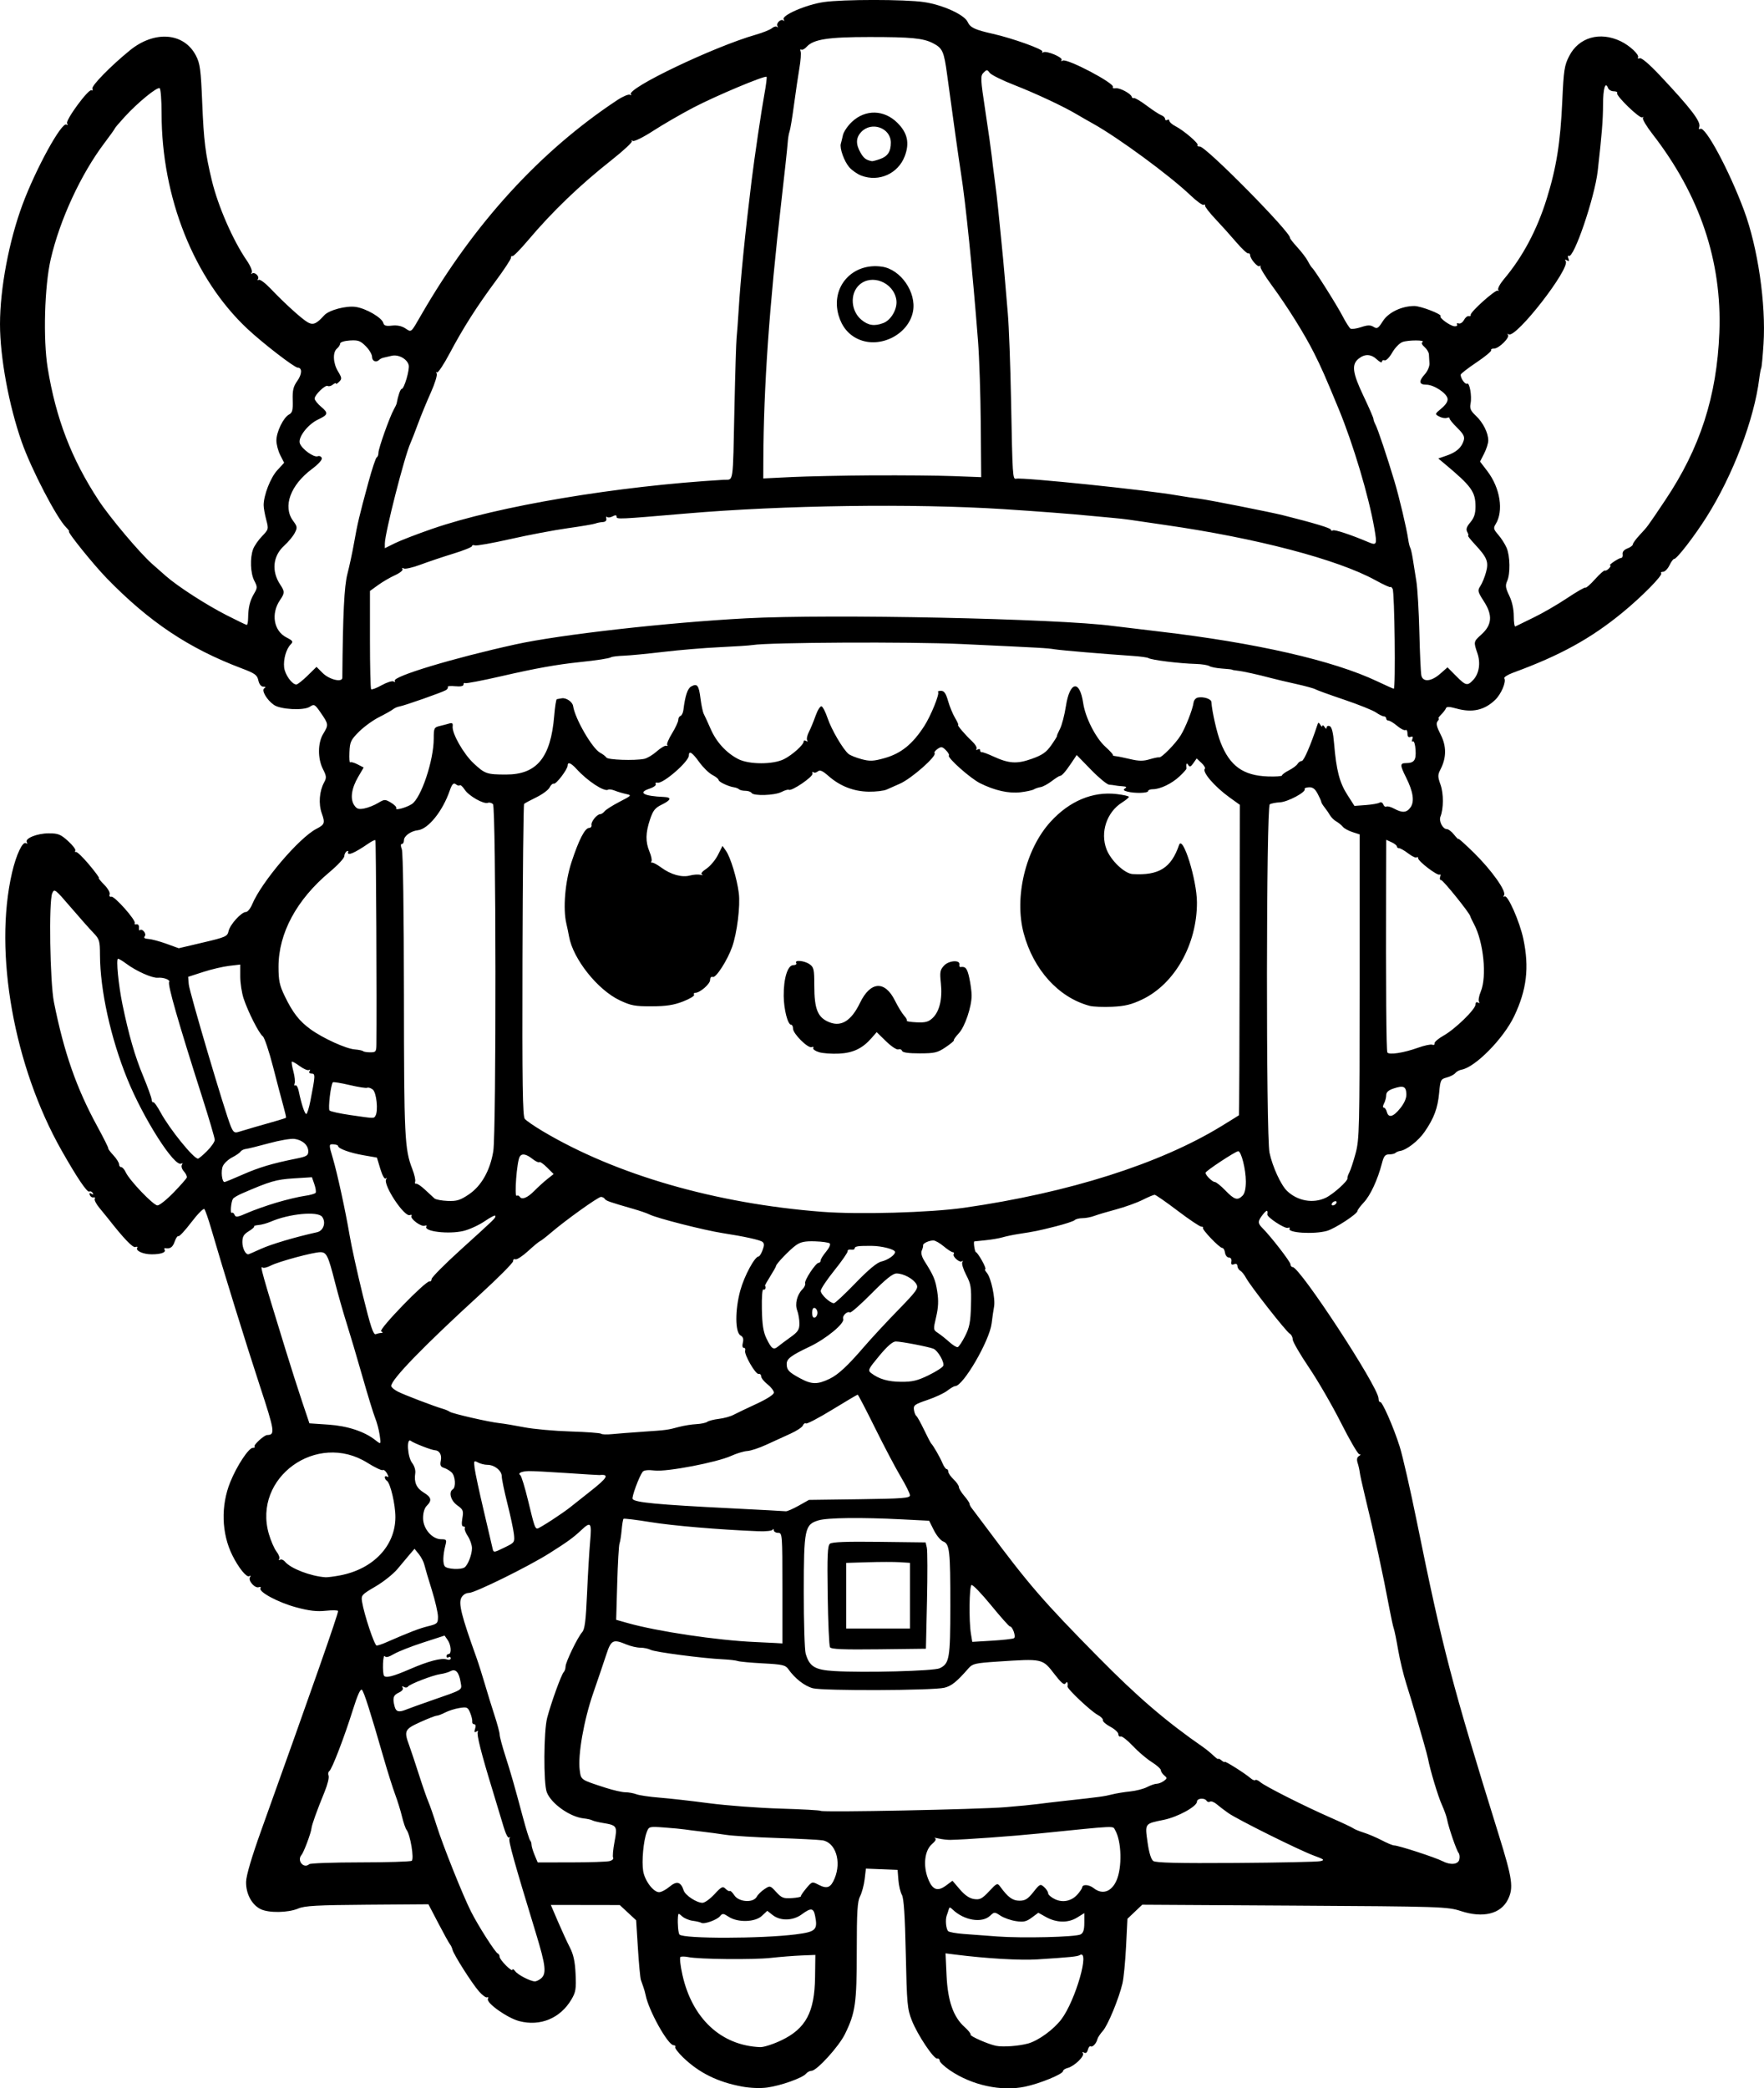 <?xml version="1.0" encoding="UTF-8" standalone="no"?>
<!-- Created with Inkscape (http://www.inkscape.org/) -->

<svg
   width="219.522mm"
   height="259.868mm"
   viewBox="0 0 219.522 259.868"
   version="1.1"
   id="svg5"
   xml:space="preserve"
   xmlns="http://www.w3.org/2000/svg"
   xmlns:svg="http://www.w3.org/2000/svg"><defs
     id="defs2" /><g
     id="layer1"
     transform="translate(46.567,-30.22)"><path
       style="fill:#000000;stroke-width:0.265"
       d="m 45.764,289.864 c -3.026,-0.562 -5.329,-1.701 -7.322,-3.621 -0.612,-0.589 -1.052,-1.171 -0.977,-1.293 0.075,-0.121 -0.019,-0.224 -0.21,-0.228 -0.707,-0.014 -3.107,-4.32 -3.478,-6.242 -0.053,-0.274 -0.174,-0.707 -0.268,-0.961 -0.095,-0.255 -0.24,-0.671 -0.323,-0.926 -0.083,-0.255 -0.249,-2.028 -0.369,-3.94 l -0.218,-3.477 -1.02,-0.948 -1.02,-0.948 -4.289,-0.007 -4.289,-0.007 0.882,2.06 c 0.485,1.133 1.156,2.591 1.491,3.241 0.445,0.863 0.636,1.751 0.708,3.298 0.086,1.839 0.019,2.252 -0.509,3.15 -1.385,2.354 -3.874,3.393 -6.497,2.711 -1.471,-0.382 -4.107,-2.243 -3.908,-2.76 0.074,-0.193 0.029,-0.285 -0.1,-0.205 -0.129,0.08 -0.584,-0.252 -1.01,-0.738 -0.879,-1.002 -3.166,-4.604 -3.294,-5.19 -0.046,-0.213 -0.186,-0.51 -0.31,-0.661 -0.124,-0.151 -0.779,-1.335 -1.455,-2.631 l -1.23,-2.356 -7.608,0.055 c -6.269,0.046 -7.783,0.129 -8.599,0.476 -1.26,0.534 -3.669,0.57 -4.681,0.07 -1.105,-0.546 -1.839,-1.933 -1.804,-3.406 0.018,-0.775 0.697,-3.076 1.879,-6.372 6.364,-17.742 9.569,-26.889 9.569,-27.312 0,-0.108 -0.685,-0.125 -1.522,-0.037 -1.135,0.119 -2.074,0.01 -3.694,-0.427 -2.251,-0.607 -4.721,-1.934 -4.442,-2.386 0.088,-0.142 -0.003,-0.196 -0.201,-0.12 -0.473,0.181 -1.365,-0.808 -1.107,-1.227 0.123,-0.199 0.089,-0.254 -0.089,-0.144 -0.328,0.202 -1.333,-1.042 -2.109,-2.61 -1.345,-2.72 -1.441,-6.165 -0.252,-9.1 0.823,-2.033 2.292,-4.26 2.81,-4.261 0.206,-2.6e-4 0.302,-0.073 0.213,-0.162 -0.175,-0.175 1.194,-1.423 1.567,-1.43 1.016,-0.018 0.951,-0.456 -0.908,-6.116 -1.736,-5.285 -4.554,-14.389 -6.051,-19.545 -0.359,-1.237 -0.746,-2.343 -0.859,-2.459 -0.114,-0.115 -0.84,0.624 -1.615,1.642 -0.774,1.019 -1.496,1.798 -1.603,1.731 -0.107,-0.066 -0.32,0.236 -0.472,0.673 -0.25,0.718 -0.554,0.928 -1.184,0.818 -0.12,-0.021 -0.15,0.072 -0.068,0.206 0.201,0.326 -0.477,0.563 -1.605,0.563 -1.053,0 -2.034,-0.436 -1.807,-0.804 0.084,-0.137 -0.015,-0.183 -0.222,-0.104 -0.324,0.124 -1.443,-1.044 -3.44,-3.593 -0.173,-0.22 -0.642,-0.796 -1.043,-1.279 -0.401,-0.483 -0.66,-0.991 -0.576,-1.127 0.085,-0.137 0.011,-0.216 -0.164,-0.176 -0.175,0.04 -0.377,-0.093 -0.451,-0.295 -0.09,-0.247 -0.022,-0.298 0.206,-0.158 0.224,0.139 0.275,0.105 0.148,-0.1 -0.105,-0.17 -0.291,-0.248 -0.412,-0.173 -0.262,0.162 -1.526,-1.707 -3.444,-5.092 -5.947,-10.491 -8.48,-24.672 -6.179,-34.591 0.518,-2.232 1.316,-3.928 1.729,-3.673 0.175,0.108 0.221,0.063 0.114,-0.112 -0.293,-0.474 1.273,-1.11 2.732,-1.11 1.162,0 1.472,0.124 2.392,0.955 0.581,0.525 0.99,1.064 0.907,1.197 -0.082,0.133 -0.04,0.21 0.094,0.17 0.134,-0.04 0.868,0.671 1.63,1.581 0.762,0.909 1.307,1.654 1.211,1.654 -0.097,0 0.197,0.373 0.653,0.829 0.459,0.459 0.765,0.995 0.686,1.201 -0.085,0.221 7.9e-4,0.341 0.21,0.296 0.409,-0.089 3.11,2.965 2.909,3.29 -0.074,0.12 0.023,0.185 0.216,0.145 0.199,-0.041 0.333,0.135 0.311,0.408 -0.022,0.264 0.027,0.414 0.108,0.333 0.281,-0.281 0.875,0.434 0.618,0.744 -0.17,0.205 -0.029,0.31 0.46,0.341 0.388,0.025 1.394,0.295 2.235,0.6 l 1.529,0.556 3.023,-0.712 c 2.828,-0.666 3.033,-0.758 3.18,-1.424 0.179,-0.817 1.596,-2.374 2.16,-2.374 0.208,0 0.56,-0.434 0.782,-0.964 1.162,-2.781 5.844,-8.281 7.991,-9.386 1.027,-0.529 1.095,-0.724 0.666,-1.926 -0.423,-1.184 -0.302,-2.768 0.294,-3.856 0.313,-0.571 0.295,-0.781 -0.145,-1.643 -0.669,-1.311 -0.657,-3.268 0.026,-4.389 0.684,-1.122 0.675,-1.206 -0.277,-2.59 -0.767,-1.114 -0.834,-1.152 -1.399,-0.781 -0.747,0.489 -3.637,0.338 -4.453,-0.234 -0.891,-0.624 -1.588,-1.819 -1.204,-2.064 0.223,-0.142 0.187,-0.205 -0.122,-0.208 -0.272,-0.002 -0.508,-0.302 -0.613,-0.781 -0.148,-0.675 -0.42,-0.871 -2.072,-1.495 -6.58,-2.485 -11.505,-5.774 -16.802,-11.221 -1.645,-1.691 -4.972,-5.821 -4.689,-5.821 0.079,0 -0.081,-0.226 -0.357,-0.501 -1.188,-1.188 -4.328,-7.223 -5.521,-10.611 -1.603,-4.551 -2.709,-10.543 -2.709,-14.678 0,-4.426 1.117,-10.356 2.804,-14.892 1.662,-4.468 4.872,-10.31 5.464,-9.945 0.169,0.104 0.202,0.047 0.084,-0.144 -0.24,-0.388 2.673,-4.347 3.034,-4.124 0.137,0.085 0.188,-0.006 0.113,-0.202 -0.137,-0.357 2.298,-2.843 4.674,-4.773 3.079,-2.5 6.719,-2.208 8.208,0.659 0.517,0.996 0.613,1.718 0.784,5.897 0.192,4.706 0.39,6.299 1.2,9.657 0.773,3.206 2.629,7.453 4.349,9.953 0.452,0.657 0.718,1.307 0.612,1.492 -0.104,0.181 -0.091,0.24 0.028,0.132 0.296,-0.268 0.963,0.321 0.751,0.664 -0.094,0.152 -0.049,0.201 0.098,0.11 0.148,-0.091 0.804,0.396 1.459,1.084 1.803,1.892 3.967,3.849 4.678,4.228 0.643,0.343 1.057,0.158 2.006,-0.896 0.585,-0.65 2.74,-1.223 3.926,-1.045 1.3,0.195 3.257,1.338 3.431,2.004 0.086,0.33 0.344,0.406 1.079,0.321 0.628,-0.073 1.208,0.046 1.658,0.341 0.783,0.513 0.651,0.627 2.005,-1.719 C 12.409,58.045 20.654,49.018 30.247,42.678 c 0.702,-0.464 1.416,-0.763 1.587,-0.665 0.171,0.098 0.223,0.081 0.115,-0.039 -0.639,-0.705 10.293,-5.936 15.543,-7.437 0.873,-0.25 1.776,-0.613 2.006,-0.809 0.23,-0.195 0.517,-0.265 0.638,-0.156 0.121,0.109 0.142,0.064 0.048,-0.102 -0.208,-0.365 0.444,-0.965 0.749,-0.689 0.119,0.108 0.129,0.045 0.023,-0.14 -0.293,-0.508 2.807,-1.849 5.003,-2.165 2.39,-0.344 10.045,-0.344 12.435,0 2.318,0.334 5.047,1.568 5.457,2.469 0.324,0.711 0.888,0.977 3.142,1.485 2.45,0.552 6.326,1.944 6.16,2.212 -0.086,0.139 -0.035,0.178 0.112,0.087 0.388,-0.24 2.476,0.637 2.278,0.956 -0.095,0.153 -0.034,0.187 0.14,0.079 0.517,-0.319 6.528,2.845 6.252,3.291 -0.077,0.125 0.07,0.191 0.329,0.145 0.495,-0.087 1.93,0.678 2.011,1.071 0.026,0.127 0.149,0.196 0.275,0.154 0.125,-0.042 0.84,0.383 1.587,0.944 0.748,0.561 1.568,1.097 1.823,1.192 0.255,0.095 0.463,0.302 0.463,0.461 0,0.159 0.119,0.215 0.265,0.125 0.146,-0.09 0.265,-0.04 0.265,0.11 0,0.15 0.337,0.448 0.749,0.661 1.064,0.55 2.961,2.178 2.766,2.373 -0.09,0.09 0.037,0.164 0.282,0.164 0.771,0 11.385,10.758 11.224,11.377 -0.019,0.073 0.396,0.602 0.921,1.176 0.526,0.574 1.112,1.348 1.303,1.72 0.191,0.372 0.422,0.736 0.513,0.809 0.314,0.252 3.082,4.636 3.801,6.022 0.397,0.765 0.841,1.465 0.986,1.554 0.145,0.09 0.737,0.007 1.316,-0.184 0.82,-0.271 1.164,-0.278 1.556,-0.033 0.442,0.276 0.583,0.188 1.153,-0.714 0.686,-1.086 2.344,-1.882 3.92,-1.882 0.805,0 3.485,1.037 3.26,1.262 -0.202,0.202 1.197,1.219 1.732,1.259 0.261,0.019 0.404,-0.079 0.318,-0.219 -0.086,-0.14 0.008,-0.199 0.209,-0.132 0.201,0.067 0.495,-0.126 0.654,-0.429 0.159,-0.303 0.427,-0.521 0.597,-0.484 0.17,0.036 0.279,-0.03 0.243,-0.148 -0.104,-0.336 3.14,-3.236 3.378,-3.02 0.117,0.106 0.137,0.06 0.046,-0.1 -0.092,-0.161 0.225,-0.756 0.703,-1.323 2.334,-2.764 4.125,-6.13 5.335,-10.022 1.208,-3.887 1.701,-6.983 1.934,-12.151 0.174,-3.862 0.262,-4.432 0.862,-5.601 1.192,-2.322 3.801,-3.078 6.384,-1.851 1.142,0.543 2.382,1.701 2.176,2.033 -0.078,0.126 0.021,0.167 0.22,0.091 0.218,-0.084 1.196,0.748 2.461,2.092 3.925,4.173 5.188,5.826 4.942,6.468 -0.093,0.241 -0.043,0.334 0.123,0.231 0.62,-0.383 3.594,5.152 5.448,10.139 1.723,4.634 2.744,11.631 2.427,16.624 -0.099,1.553 -0.226,2.9 -0.283,2.995 -0.057,0.094 -0.169,0.69 -0.248,1.323 -0.635,5.085 -3.269,12.002 -6.552,17.207 -1.524,2.416 -3.739,5.282 -4.046,5.235 -0.1,-0.015 -0.358,0.338 -0.574,0.784 -0.216,0.446 -0.577,0.812 -0.801,0.812 -0.224,0 -0.328,0.08 -0.231,0.177 0.238,0.238 -2.401,2.917 -4.852,4.924 -3.937,3.225 -7.761,5.325 -13.562,7.447 -0.692,0.253 -1.19,0.572 -1.106,0.708 0.264,0.427 -0.395,1.972 -1.148,2.69 -1.344,1.282 -2.854,1.616 -4.823,1.065 -0.854,-0.239 -1.219,-0.25 -1.29,-0.04 -0.055,0.161 -0.322,0.515 -0.595,0.788 -0.273,0.273 -0.422,0.496 -0.331,0.496 0.091,0 0.036,0.156 -0.122,0.346 -0.213,0.256 -0.113,0.684 0.384,1.654 0.739,1.44 0.732,2.878 -0.021,4.334 -0.354,0.684 -0.353,0.893 0.009,1.914 0.39,1.099 0.383,2.974 -0.014,3.969 -0.219,0.549 0.284,1.542 0.78,1.542 0.203,0 0.615,0.314 0.917,0.697 0.302,0.383 0.548,0.622 0.548,0.53 0,-0.092 0.876,0.696 1.947,1.75 2.187,2.153 4.033,4.753 3.726,5.248 -0.118,0.19 -0.089,0.254 0.07,0.156 0.386,-0.239 1.875,3.138 2.329,5.283 0.754,3.558 0.425,6.331 -1.139,9.619 -1.325,2.784 -4.843,6.359 -6.55,6.657 -0.284,0.05 -0.635,0.241 -0.781,0.426 -0.146,0.185 -0.622,0.431 -1.058,0.547 -0.754,0.201 -0.801,0.297 -0.95,1.913 -0.177,1.915 -0.635,3.143 -1.809,4.85 -0.769,1.117 -2.236,2.26 -3.057,2.38 -0.212,0.031 -0.468,0.139 -0.569,0.241 -0.101,0.101 -0.457,0.184 -0.791,0.184 -0.492,0 -0.662,0.213 -0.898,1.124 -0.519,2.01 -1.433,3.983 -2.244,4.845 -0.437,0.464 -0.794,0.944 -0.794,1.066 0,0.375 -2.813,2.21 -3.816,2.489 -1.616,0.449 -4.961,0.238 -4.633,-0.292 0.078,-0.126 -0.02,-0.167 -0.217,-0.091 -0.371,0.142 -2.602,-1.317 -2.547,-1.667 0.093,-0.595 -0.089,-0.592 -0.561,0.007 -0.649,0.825 -0.659,1.084 -0.066,1.675 1.061,1.058 3.506,4.217 3.506,4.53 0,0.186 0.119,0.338 0.265,0.338 0.903,0 10.59,14.794 10.681,16.311 0.019,0.314 0.107,0.526 0.196,0.471 0.24,-0.148 1.689,3.147 2.451,5.575 0.366,1.164 1.33,5.391 2.143,9.393 3.218,15.837 4.33,20.087 10.176,38.893 1.714,5.515 1.867,6.591 1.141,8.059 -0.887,1.792 -3.092,2.336 -5.833,1.439 -1.681,-0.55 -2.441,-0.575 -20.988,-0.684 l -18.685,-0.11 -0.92,0.874 -0.92,0.874 -0.173,3.44 c -0.095,1.892 -0.296,3.959 -0.445,4.593 -0.45,1.907 -1.819,5.224 -2.447,5.924 -0.323,0.361 -0.627,0.821 -0.676,1.022 -0.129,0.536 -0.602,1.042 -0.838,0.897 -0.112,-0.07 -0.27,0.122 -0.349,0.426 -0.092,0.351 -0.262,0.48 -0.468,0.353 -0.2,-0.124 -0.255,-0.09 -0.144,0.09 0.221,0.358 -1.075,1.606 -1.883,1.814 -0.327,0.084 -0.595,0.26 -0.595,0.392 0,0.373 -2.862,1.55 -4.719,1.941 -2.968,0.625 -6.62,-0.169 -9.356,-2.034 -0.698,-0.476 -1.27,-1.014 -1.27,-1.196 -2.7e-4,-0.182 -0.134,-0.301 -0.298,-0.265 -0.43,0.096 -2.453,-2.931 -3.168,-4.739 -0.564,-1.427 -0.622,-2.059 -0.756,-8.292 -0.102,-4.762 -0.244,-6.921 -0.483,-7.34 -0.186,-0.326 -0.383,-1.159 -0.437,-1.852 l -0.099,-1.259 -1.972,-0.077 -1.972,-0.077 -0.156,1.319 c -0.086,0.726 -0.341,1.677 -0.567,2.114 -0.336,0.65 -0.412,1.895 -0.414,6.827 -0.003,6.513 -0.167,7.663 -1.469,10.324 -0.758,1.549 -3.506,4.572 -4.157,4.572 -0.216,0 -0.529,0.165 -0.697,0.368 -0.436,0.526 -3.135,1.486 -4.822,1.714 -0.867,0.118 -2.115,0.069 -3.148,-0.123 z m 4.912,-5.754 c 3.04,-1.457 4.129,-3.497 4.187,-7.841 l 0.037,-2.783 -1.72,0.069 c -0.946,0.038 -2.672,0.175 -3.836,0.303 -2.173,0.24 -8.943,0.173 -10.266,-0.102 -0.407,-0.085 -0.841,-0.092 -0.964,-0.016 -0.123,0.076 -0.015,1.074 0.241,2.219 1.214,5.448 4.819,8.802 9.674,9.002 0.441,0.018 1.632,-0.365 2.647,-0.852 z m 30.711,0.395 c 1.268,-0.355 3.15,-1.722 4.114,-2.988 1.771,-2.325 3.635,-8.833 2.292,-8.003 -0.282,0.175 -1.185,0.265 -5.244,0.527 -2.179,0.14 -6.374,-0.106 -10.289,-0.603 l -1.161,-0.148 0.127,2.743 c 0.147,3.183 0.841,5.17 2.242,6.422 0.473,0.422 0.81,0.849 0.748,0.948 -0.113,0.183 2.207,1.204 3.173,1.395 0.876,0.174 2.842,0.029 3.997,-0.294 z m -60.686,-8.043 c 0.779,-0.6 0.679,-1.557 -0.602,-5.755 -2.721,-8.915 -3.424,-11.44 -3.263,-11.721 0.1,-0.175 0.078,-0.222 -0.05,-0.106 -0.127,0.116 -0.433,-0.479 -0.679,-1.323 -0.246,-0.844 -0.868,-2.904 -1.382,-4.577 -1.39,-4.525 -2.006,-6.961 -1.833,-7.24 0.088,-0.142 0.011,-0.161 -0.18,-0.043 -0.246,0.152 -0.287,0.058 -0.155,-0.356 0.109,-0.343 0.064,-0.562 -0.116,-0.562 -0.162,0 -0.27,-0.149 -0.24,-0.331 0.03,-0.182 -0.087,-0.673 -0.259,-1.091 -0.288,-0.7 -0.393,-0.748 -1.33,-0.598 -0.56,0.089 -1.361,0.342 -1.78,0.56 -0.419,0.219 -0.895,0.398 -1.057,0.399 -0.162,8e-4 -1.085,0.36 -2.051,0.798 -1.927,0.874 -2.033,1.089 -1.389,2.836 0.202,0.549 0.749,2.188 1.215,3.643 0.466,1.455 1.003,3.003 1.194,3.44 0.19,0.437 0.645,1.746 1.01,2.91 0.777,2.479 3.261,8.695 4.294,10.744 0.892,1.769 3.017,5.1 3.33,5.219 0.127,0.049 0.232,0.235 0.232,0.414 0,0.38 1.583,1.966 1.596,1.598 0.005,-0.136 0.165,-0.041 0.357,0.211 0.338,0.445 1.861,1.229 2.428,1.25 0.154,0.006 0.473,-0.138 0.709,-0.32 z m 31.732,-5.528 c 2.531,-0.321 2.785,-0.562 2.434,-2.318 -0.198,-0.988 -0.515,-1.022 -1.662,-0.175 -1.09,0.804 -2.655,0.842 -3.615,0.086 l -0.673,-0.529 -0.668,0.627 c -0.849,0.797 -3.011,0.856 -4.14,0.112 -0.653,-0.43 -0.774,-0.44 -1.058,-0.086 -0.38,0.474 -1.998,1.055 -2.343,0.841 -0.133,-0.082 -0.612,-0.196 -1.064,-0.253 -0.453,-0.057 -1.045,-0.305 -1.315,-0.55 -0.464,-0.42 -0.495,-0.416 -0.53,0.058 -0.064,0.862 0.043,2.053 0.197,2.208 0.528,0.53 10.203,0.516 14.438,-0.021 z m 35.475,8e-4 c 0.337,-0.179 0.463,-0.574 0.463,-1.449 v -1.203 l -0.907,0.56 c -1.11,0.686 -2.557,0.656 -3.873,-0.078 l -0.943,-0.527 -0.82,0.607 c -0.679,0.502 -1.018,0.577 -1.971,0.434 -0.633,-0.095 -1.493,-0.397 -1.911,-0.671 -0.745,-0.489 -0.771,-0.489 -1.303,0.007 -1.022,0.952 -3.245,0.579 -4.664,-0.783 -0.327,-0.314 -0.4,-0.314 -0.484,-0.003 -0.054,0.201 -0.167,0.545 -0.25,0.763 -0.194,0.511 -0.087,1.657 0.182,1.937 0.114,0.12 0.967,0.275 1.895,0.345 0.928,0.07 2.818,0.212 4.201,0.315 3.163,0.235 9.771,0.074 10.385,-0.253 z m -45.564,-5.002 c 0.876,-0.949 1.032,-1.025 1.383,-0.674 0.218,0.218 0.453,0.338 0.524,0.268 0.07,-0.07 0.325,0.173 0.567,0.542 0.56,0.854 2.364,0.969 2.788,0.178 0.145,-0.27 0.579,-0.699 0.966,-0.952 0.693,-0.454 0.712,-0.449 1.461,0.37 0.664,0.727 0.906,0.821 1.932,0.753 0.645,-0.042 1.154,-0.142 1.129,-0.222 -0.024,-0.08 0.28,-0.531 0.676,-1.003 0.713,-0.85 0.728,-0.854 1.545,-0.431 1.048,0.542 1.499,0.363 1.98,-0.79 0.883,-2.115 0.12,-4.496 -1.521,-4.747 -0.48,-0.073 -3.033,-0.203 -5.674,-0.289 -2.641,-0.086 -5.498,-0.263 -6.35,-0.395 -0.852,-0.131 -2.203,-0.313 -3.004,-0.404 -0.8,-0.091 -1.753,-0.212 -2.117,-0.268 -0.364,-0.057 -1.512,-0.165 -2.551,-0.24 -1.864,-0.135 -1.893,-0.127 -2.164,0.584 -0.409,1.071 -0.643,3.646 -0.441,4.845 0.205,1.211 1.272,2.622 1.984,2.622 0.267,0 0.854,-0.31 1.305,-0.689 0.885,-0.745 1.408,-0.606 1.748,0.467 0.193,0.609 1.61,1.543 2.342,1.544 0.277,5.3e-4 0.948,-0.48 1.491,-1.069 z m 45.236,-0.04 c 0.28,-0.336 0.513,-0.687 0.518,-0.781 0.023,-0.447 0.84,-0.406 1.449,0.073 1.06,0.834 2.182,0.467 2.812,-0.922 0.744,-1.639 0.657,-4.944 -0.167,-6.333 -0.308,-0.518 0.393,-0.551 -9.377,0.439 -3.395,0.344 -9.261,0.767 -11.113,0.802 -0.364,0.007 -1.019,-0.069 -1.455,-0.169 -0.437,-0.1 -0.648,-0.118 -0.471,-0.04 0.214,0.094 0.094,0.338 -0.357,0.726 -0.912,0.784 -1.134,2.635 -0.513,4.262 0.552,1.445 1.181,1.696 2.256,0.901 l 0.802,-0.593 0.921,1.076 c 0.623,0.728 1.196,1.117 1.768,1.201 0.725,0.106 0.993,-0.032 1.865,-0.961 0.992,-1.056 1.03,-1.071 1.408,-0.556 0.965,1.314 1.527,1.72 2.38,1.72 0.708,0 1.039,-0.206 1.724,-1.071 0.809,-1.021 0.871,-1.05 1.345,-0.62 0.274,0.248 0.497,0.595 0.497,0.773 0,0.178 0.373,0.503 0.829,0.724 1.011,0.489 2.14,0.234 2.878,-0.651 z m -89.313,-3.922 c 3.354,-0.002 6.234,-0.091 6.399,-0.198 0.331,-0.214 -0.172,-3.248 -0.637,-3.844 -0.137,-0.175 -0.391,-0.914 -0.565,-1.642 -0.174,-0.728 -0.561,-1.978 -0.859,-2.778 -0.299,-0.8 -0.938,-2.824 -1.42,-4.498 -1.691,-5.865 -2.451,-8.251 -2.713,-8.513 -0.176,-0.176 -0.551,0.649 -1.121,2.471 -1.079,3.445 -2.62,7.45 -2.943,7.651 -0.135,0.084 -0.175,0.338 -0.088,0.564 0.087,0.226 -0.128,1.109 -0.477,1.963 -0.982,2.401 -1.613,4.159 -1.65,4.595 -0.045,0.541 -0.959,2.983 -1.232,3.294 -0.621,0.706 0.256,1.768 0.957,1.158 0.138,-0.12 2.996,-0.221 6.35,-0.223 z M 117.739,261.819 c 0.585,-0.14 0.492,-0.22 -0.794,-0.69 -1.787,-0.652 -9.462,-4.466 -10.647,-5.29 -0.475,-0.33 -1.122,-0.824 -1.439,-1.096 -0.317,-0.273 -0.695,-0.422 -0.842,-0.331 -0.146,0.09 -0.341,0.043 -0.432,-0.105 -0.249,-0.403 -1.193,-0.324 -1.193,0.1 0,0.603 -2.392,1.917 -4.132,2.27 -2.396,0.486 -2.352,0.425 -2.021,2.781 0.182,1.294 0.438,2.14 0.71,2.339 0.312,0.228 3.052,0.294 10.276,0.246 5.418,-0.036 10.149,-0.137 10.513,-0.224 z m 17.296,-0.19 c 0.079,-0.304 0.041,-0.677 -0.085,-0.83 -0.27,-0.328 -1.253,-3.187 -1.429,-4.156 -0.067,-0.37 -0.366,-1.208 -0.663,-1.861 -0.468,-1.027 -1.45,-4.296 -1.715,-5.707 -0.048,-0.253 -0.293,-1.174 -0.545,-2.047 -0.252,-0.873 -0.699,-2.421 -0.991,-3.44 -0.293,-1.019 -0.817,-2.745 -1.165,-3.836 -0.348,-1.091 -0.807,-2.996 -1.019,-4.233 -0.212,-1.237 -0.455,-2.428 -0.538,-2.646 -0.084,-0.218 -0.32,-1.29 -0.525,-2.381 -0.858,-4.57 -1.842,-9.095 -3.105,-14.281 -0.3,-1.233 -0.574,-2.483 -0.607,-2.778 -0.034,-0.295 -0.152,-0.819 -0.263,-1.164 -0.136,-0.424 -0.085,-0.702 0.157,-0.856 0.232,-0.147 0.249,-0.229 0.049,-0.232 -0.17,-0.002 -1.196,-1.76 -2.278,-3.907 -1.083,-2.146 -2.878,-5.247 -3.99,-6.89 -1.112,-1.643 -2.021,-3.215 -2.021,-3.493 0,-0.278 -0.167,-0.6 -0.371,-0.717 -0.452,-0.258 -4.906,-5.94 -5.424,-6.919 -0.204,-0.386 -0.531,-0.796 -0.728,-0.913 -0.196,-0.116 -0.357,-0.381 -0.357,-0.587 0,-0.233 -0.158,-0.315 -0.417,-0.216 -0.301,0.116 -0.393,0.023 -0.331,-0.333 0.052,-0.298 -0.071,-0.495 -0.311,-0.499 -0.218,-0.003 -0.435,-0.274 -0.481,-0.601 -0.046,-0.327 -0.203,-0.595 -0.349,-0.595 -0.349,0 -2.574,-2.329 -2.395,-2.507 0.076,-0.076 -0.015,-0.139 -0.203,-0.139 -0.188,0 -1.518,-0.893 -2.956,-1.984 -1.438,-1.091 -2.723,-1.984 -2.856,-1.984 -0.133,0 -0.817,0.289 -1.521,0.643 -0.704,0.353 -2.181,0.884 -3.282,1.179 -1.101,0.295 -2.329,0.661 -2.728,0.812 -0.399,0.152 -1.051,0.276 -1.449,0.276 -0.398,0 -0.837,0.11 -0.975,0.245 -0.138,0.135 -1.204,0.486 -2.368,0.779 -2.172,0.548 -2.578,0.631 -4.63,0.946 -0.655,0.101 -1.548,0.288 -1.984,0.416 -0.437,0.128 -1.389,0.29 -2.117,0.36 -0.728,0.07 -1.351,0.135 -1.386,0.145 -0.14,0.041 0.058,1.342 0.204,1.342 0.087,0 0.426,0.476 0.753,1.058 0.327,0.582 0.509,1.058 0.405,1.058 -0.105,0 -0.013,0.208 0.205,0.463 0.517,0.606 1.072,3.23 0.889,4.199 -0.079,0.419 -0.216,1.357 -0.303,2.085 -0.259,2.156 -3.545,7.805 -4.541,7.805 -0.14,0 -0.577,0.253 -0.97,0.562 -0.393,0.309 -1.511,0.831 -2.483,1.16 -1.58,0.534 -1.758,0.664 -1.675,1.224 0.051,0.344 0.184,0.685 0.294,0.758 0.11,0.073 0.543,0.847 0.961,1.72 0.418,0.873 0.822,1.647 0.897,1.72 0.256,0.249 1.099,1.72 1.403,2.447 0.167,0.4 0.397,0.728 0.511,0.728 0.114,0 0.209,0.149 0.211,0.331 0.003,0.182 0.3,0.611 0.661,0.954 0.361,0.343 0.657,0.771 0.657,0.951 0,0.18 0.298,0.674 0.661,1.097 0.364,0.423 0.661,0.863 0.661,0.978 1.8e-4,0.115 0.116,0.353 0.258,0.529 0.142,0.176 1.01,1.332 1.931,2.569 5.183,6.966 6.993,9.058 13.819,15.978 4.933,5.001 8.428,8 13.078,11.225 0.353,0.245 0.919,0.708 1.257,1.029 0.338,0.321 0.614,0.515 0.614,0.431 0,-0.084 0.179,-0.004 0.397,0.177 0.218,0.181 0.397,0.263 0.397,0.183 0,-0.166 2.545,1.44 3.219,2.032 0.243,0.213 0.51,0.319 0.594,0.235 0.084,-0.084 0.362,0.031 0.617,0.256 0.584,0.514 5.486,2.989 8.799,4.441 1.382,0.606 2.633,1.195 2.778,1.309 0.146,0.114 0.741,0.358 1.323,0.542 0.582,0.184 1.593,0.617 2.247,0.961 0.654,0.344 1.334,0.625 1.512,0.625 0.534,0 5.135,1.498 6.044,1.968 0.969,0.501 1.909,0.411 2.069,-0.198 z m -105.736,0.18 c 0.326,-0.087 0.522,-0.272 0.436,-0.411 -0.086,-0.139 -0.009,-1.031 0.171,-1.983 0.372,-1.972 0.319,-2.059 -1.459,-2.352 -0.585,-0.097 -1.177,-0.244 -1.316,-0.327 -0.139,-0.083 -0.615,-0.19 -1.058,-0.237 -1.72,-0.185 -4.061,-1.848 -4.597,-3.266 -0.42,-1.11 -0.384,-7.619 0.052,-9.261 0.505,-1.904 1.749,-5.346 2.048,-5.664 0.13,-0.138 0.237,-0.453 0.237,-0.7 0,-0.544 1.486,-3.623 2.069,-4.287 0.325,-0.37 0.459,-1.429 0.604,-4.763 0.102,-2.358 0.274,-5.269 0.382,-6.469 0.218,-2.425 0.097,-2.584 -1.106,-1.455 -0.994,0.933 -1.72,1.459 -3.963,2.874 -2.626,1.657 -9.27,4.931 -10.006,4.931 -0.378,0 -0.752,0.235 -0.943,0.593 -0.381,0.713 -0.003,2.22 1.859,7.411 0.261,0.728 0.734,2.216 1.052,3.307 0.317,1.091 0.864,2.861 1.214,3.933 0.35,1.072 0.637,2.145 0.637,2.384 0,0.24 0.304,1.387 0.676,2.55 0.739,2.309 1.118,3.632 2.217,7.738 0.4,1.493 0.805,2.793 0.901,2.888 0.096,0.096 0.174,0.337 0.174,0.536 0,0.199 0.173,0.774 0.383,1.279 l 0.383,0.918 4.181,-0.004 c 2.299,-0.002 4.447,-0.075 4.773,-0.162 z m 49.282,-6.709 c 1.673,-0.138 3.459,-0.311 3.969,-0.384 0.509,-0.073 2.057,-0.256 3.44,-0.408 4.338,-0.476 4.871,-0.548 5.821,-0.792 0.509,-0.131 1.524,-0.298 2.254,-0.371 0.73,-0.074 1.683,-0.319 2.117,-0.545 0.434,-0.226 0.974,-0.412 1.201,-0.413 0.227,-8e-4 0.625,-0.157 0.884,-0.346 0.429,-0.313 0.433,-0.376 0.051,-0.694 -0.231,-0.192 -0.421,-0.483 -0.421,-0.648 -2.6e-4,-0.164 -0.521,-0.627 -1.158,-1.029 -0.636,-0.402 -1.69,-1.301 -2.342,-1.997 -0.652,-0.697 -1.321,-1.221 -1.488,-1.165 -0.167,0.056 -0.304,-0.076 -0.304,-0.292 0,-0.216 -0.446,-0.63 -0.992,-0.92 -0.546,-0.29 -0.963,-0.656 -0.928,-0.814 0.035,-0.158 -0.262,-0.461 -0.661,-0.673 -0.842,-0.448 -3.787,-3.224 -3.739,-3.524 0.08,-0.496 -0.057,-0.703 -0.256,-0.388 -0.157,0.247 -0.535,-0.067 -1.343,-1.114 -1.538,-1.994 -1.439,-1.972 -7.146,-1.596 -2.721,0.179 -3.083,0.263 -3.572,0.824 -1.465,1.682 -2.126,2.215 -3.016,2.429 -1.451,0.349 -15.109,0.399 -16.37,0.06 -1.029,-0.277 -2.232,-1.216 -3.044,-2.374 -0.356,-0.508 -0.72,-0.591 -3.149,-0.72 -1.511,-0.08 -2.926,-0.211 -3.144,-0.291 -0.218,-0.08 -1.052,-0.177 -1.852,-0.215 -2.515,-0.119 -8.468,-0.9 -8.99,-1.179 -0.275,-0.147 -0.851,-0.268 -1.279,-0.268 -0.428,0 -1.206,-0.179 -1.729,-0.397 -1.67,-0.698 -1.913,-0.576 -2.512,1.257 -0.297,0.91 -1.028,3.064 -1.624,4.788 -1.173,3.39 -1.934,7.742 -1.68,9.598 0.169,1.23 0.086,1.174 3.247,2.195 0.938,0.303 2.031,0.551 2.43,0.551 0.399,0 1.018,0.111 1.376,0.247 0.358,0.136 1.645,0.325 2.861,0.421 1.216,0.095 3.997,0.409 6.18,0.697 2.183,0.288 6.171,0.589 8.864,0.669 2.692,0.08 4.954,0.205 5.027,0.279 0.206,0.21 19.613,-0.176 23.019,-0.458 z M 4.022,242.941 c 0.334,-0.137 1.679,-0.622 2.989,-1.077 4.183,-1.455 3.911,-1.287 3.745,-2.313 -0.202,-1.247 -0.624,-1.713 -1.249,-1.379 -0.27,0.145 -0.823,0.307 -1.229,0.361 -0.943,0.125 -3.86,1.246 -4.081,1.568 -0.093,0.135 -0.32,0.152 -0.504,0.038 -0.218,-0.135 -0.269,-0.1 -0.147,0.097 0.112,0.182 -0.084,0.428 -0.488,0.613 -0.688,0.313 -0.795,0.68 -0.51,1.745 0.173,0.647 0.534,0.732 1.474,0.346 z m 0.475,-5.039 c 2.206,-0.961 3.859,-1.397 4.511,-1.19 0.303,0.096 0.516,0.041 0.516,-0.134 0,-0.164 -0.119,-0.224 -0.265,-0.135 -0.146,0.09 -0.265,0.037 -0.265,-0.117 0,-0.154 0.119,-0.28 0.265,-0.28 0.395,0 0.319,-1.127 -0.118,-1.751 l -0.382,-0.546 -2.676,0.867 c -1.472,0.477 -3.104,1.119 -3.628,1.428 -0.647,0.382 -1.009,0.468 -1.132,0.27 -0.099,-0.16 -0.201,0.259 -0.226,0.931 -0.025,0.673 0.028,1.342 0.118,1.488 0.21,0.339 1.125,0.107 3.281,-0.832 z m 65.872,-0.086 c 1.219,-0.585 1.325,-1.199 1.329,-7.756 0.004,-6.89 -0.088,-7.72 -0.897,-8.027 -0.309,-0.118 -0.827,-0.745 -1.152,-1.394 l -0.589,-1.18 -3.375,-0.172 c -5.078,-0.259 -9.282,-0.21 -10.388,0.122 -1.722,0.516 -1.831,1.043 -1.836,8.905 -0.003,3.764 0.102,7.216 0.233,7.671 0.464,1.618 1.134,2.03 3.537,2.177 3.717,0.227 12.422,-0.003 13.139,-0.347 z m -13.646,-2.611 c -0.109,-0.177 -0.239,-3.08 -0.287,-6.452 -0.072,-4.994 -0.02,-6.186 0.28,-6.435 0.26,-0.216 2.069,-0.285 6.137,-0.234 l 5.769,0.071 0.153,0.661 c 0.084,0.364 0.092,3.34 0.019,6.615 l -0.134,5.953 -5.868,0.071 c -4.39,0.053 -5.918,-0.01 -6.067,-0.251 z m 9.951,-6.42 v -4.087 l -1.257,-0.081 c -0.691,-0.044 -2.477,-0.043 -3.969,0.003 l -2.712,0.083 v 4.084 4.084 h 3.969 3.969 v -4.087 z m -65.26,5.84 c 3.053,-1.329 4.154,-1.754 5.266,-2.032 1.183,-0.295 1.257,-0.365 1.257,-1.191 0,-0.482 -0.347,-1.986 -0.771,-3.342 -0.424,-1.356 -0.84,-2.763 -0.925,-3.126 -0.085,-0.364 -0.394,-0.959 -0.687,-1.323 l -0.533,-0.661 -0.592,0.685 c -0.326,0.377 -1.009,1.192 -1.518,1.811 -0.509,0.62 -1.743,1.604 -2.742,2.189 -1.734,1.014 -1.81,1.1 -1.68,1.902 0.259,1.599 1.544,5.452 1.818,5.452 0.151,0 0.65,-0.163 1.108,-0.363 z m 49.385,-6.781 c 0,-6.703 -0.014,-6.879 -0.529,-6.879 -0.291,0 -0.539,-0.149 -0.55,-0.331 -0.011,-0.182 -0.071,-0.212 -0.132,-0.066 -0.062,0.147 -0.846,0.235 -1.765,0.198 -4.947,-0.2 -10.696,-0.688 -13.501,-1.146 -1.748,-0.285 -3.232,-0.465 -3.297,-0.4 -0.065,0.065 -0.169,0.693 -0.231,1.395 -0.062,0.702 -0.181,1.455 -0.266,1.673 -0.084,0.218 -0.212,2.444 -0.284,4.946 l -0.131,4.55 1.413,0.4 c 3.698,1.046 11.155,2.158 15.833,2.363 0.946,0.041 2.107,0.098 2.58,0.126 l 0.86,0.051 z m 28.82,6.23 c 0.282,-0.174 -0.171,-1.468 -0.514,-1.468 -0.102,0 -1.161,-1.193 -2.355,-2.652 -1.194,-1.458 -2.282,-2.582 -2.419,-2.498 -0.281,0.173 -0.332,4.474 -0.073,6.046 l 0.17,1.029 2.463,-0.147 c 1.355,-0.081 2.582,-0.221 2.728,-0.31 z m -83.87,-7.814 c 4.128,-0.783 6.877,-3.67 6.89,-7.238 0.006,-1.584 -0.627,-4.276 -1.07,-4.549 -0.136,-0.084 -0.247,-0.272 -0.247,-0.417 0,-0.146 0.131,-0.184 0.291,-0.085 0.202,0.125 0.198,0.005 -0.013,-0.389 -0.167,-0.313 -0.408,-0.504 -0.535,-0.426 -0.127,0.079 -0.986,-0.331 -1.909,-0.909 -6.291,-3.944 -14.302,1.843 -12.263,8.858 0.249,0.855 0.678,1.843 0.955,2.194 0.276,0.351 0.426,0.762 0.333,0.913 -0.093,0.151 -0.046,0.198 0.106,0.104 0.152,-0.094 0.43,0.016 0.619,0.243 0.707,0.852 3.199,1.808 5.039,1.933 0.235,0.016 1.047,-0.089 1.805,-0.232 z m 15.5,-0.999 c 0.422,-0.304 0.921,-1.601 0.919,-2.39 -10e-4,-0.393 -0.232,-1.065 -0.514,-1.492 -0.282,-0.427 -0.453,-0.874 -0.38,-0.992 0.073,-0.118 -0.004,-0.215 -0.171,-0.215 -0.206,0 -0.248,-0.33 -0.13,-1.027 0.158,-0.935 0.1,-1.08 -0.638,-1.606 -0.81,-0.577 -1.105,-1.653 -0.547,-1.997 0.404,-0.25 0.315,-1.632 -0.134,-2.08 -0.219,-0.219 -0.648,-0.478 -0.954,-0.575 -0.445,-0.141 -0.526,-0.325 -0.407,-0.92 0.144,-0.718 -0.175,-1.26 -0.755,-1.286 -0.418,-0.019 -2.611,-0.874 -2.977,-1.161 -0.565,-0.443 -0.421,1.999 0.161,2.746 0.284,0.365 0.448,0.91 0.387,1.292 -0.175,1.101 0.149,1.842 1.047,2.387 0.965,0.587 1.058,0.98 0.39,1.648 -0.29,0.29 -0.463,0.867 -0.463,1.542 0,1.317 1.126,2.625 2.259,2.625 0.646,0 0.695,0.068 0.526,0.728 -0.318,1.244 -0.348,2.301 -0.074,2.646 0.284,0.357 2.01,0.447 2.453,0.128 z m 5.035,-2.506 c 1.19,-0.578 1.215,-0.616 1.099,-1.654 -0.066,-0.584 -0.432,-2.3 -0.814,-3.813 -0.382,-1.513 -0.695,-3.025 -0.695,-3.358 0,-0.708 -0.907,-1.431 -1.796,-1.431 -0.341,0 -0.864,-0.131 -1.162,-0.29 -0.511,-0.273 -0.535,-0.231 -0.414,0.728 0.07,0.56 0.564,2.863 1.096,5.119 0.532,2.256 1.026,4.369 1.098,4.696 0.158,0.727 0.099,0.727 1.588,0.004 z m 5.808,-3.368 c 0.873,-0.569 1.885,-1.274 2.249,-1.568 0.364,-0.293 1.525,-1.213 2.58,-2.043 2.127,-1.674 2.382,-2.135 1.105,-2.002 -0.083,0.009 -1.929,-0.105 -4.101,-0.252 -2.172,-0.147 -4.293,-0.256 -4.714,-0.242 -0.903,0.03 -1.387,0.269 -1.029,0.507 0.136,0.091 0.578,1.535 0.98,3.208 0.762,3.166 0.856,3.444 1.159,3.432 0.101,-0.004 0.897,-0.473 1.77,-1.042 z m 30.718,-1.795 1.296,-0.727 6.284,-0.084 c 5.381,-0.072 6.284,-0.141 6.284,-0.482 0,-0.219 -0.511,-1.253 -1.136,-2.298 -0.625,-1.045 -2.065,-3.775 -3.199,-6.067 -1.134,-2.292 -2.111,-4.167 -2.17,-4.167 -0.059,0 -1.479,0.839 -3.155,1.865 -1.676,1.026 -3.152,1.801 -3.28,1.721 -0.128,-0.079 -0.301,0.034 -0.385,0.251 -0.083,0.217 -0.78,0.677 -1.549,1.022 -0.769,0.345 -2.112,0.959 -2.985,1.365 -0.873,0.406 -1.945,0.762 -2.381,0.79 -0.437,0.028 -1.33,0.296 -1.984,0.596 -1.791,0.819 -8.006,2.012 -9.539,1.83 -0.835,-0.099 -1.351,-0.042 -1.507,0.166 -0.439,0.582 -1.386,3.15 -1.245,3.378 0.269,0.436 3.049,0.699 12.291,1.163 3.565,0.179 6.613,0.344 6.774,0.365 0.16,0.022 0.875,-0.288 1.587,-0.687 z M 0.67,208.728 c -0.093,-0.618 -0.34,-1.541 -0.549,-2.051 -0.209,-0.509 -0.922,-2.831 -1.585,-5.159 -0.663,-2.328 -1.546,-5.305 -1.962,-6.615 -0.416,-1.31 -1.074,-3.624 -1.461,-5.143 -0.848,-3.323 -1.042,-3.72 -1.817,-3.72 -0.883,0 -5.203,1.168 -6.161,1.666 -0.454,0.236 -0.918,0.345 -1.029,0.241 -0.36,-0.333 -0.076,0.682 2.873,10.263 0.649,2.11 1.581,5.027 2.07,6.482 l 0.89,2.646 2.377,0.161 c 2.364,0.16 4.471,0.855 5.817,1.918 0.729,0.576 0.729,0.575 0.539,-0.69 z M 33.469,208.378 c 2.94,-0.197 3.007,-0.206 4.499,-0.604 0.582,-0.155 1.534,-0.307 2.116,-0.337 0.582,-0.03 1.196,-0.159 1.364,-0.287 0.168,-0.127 0.817,-0.293 1.442,-0.368 0.625,-0.075 1.44,-0.298 1.811,-0.495 0.371,-0.197 1.657,-0.812 2.857,-1.367 1.34,-0.62 2.182,-1.165 2.18,-1.412 -0.001,-0.221 -0.359,-0.684 -0.794,-1.028 -0.435,-0.344 -0.791,-0.79 -0.791,-0.992 0,-0.202 -0.142,-0.337 -0.315,-0.301 -0.385,0.081 -1.839,-2.449 -1.673,-2.91 0.065,-0.182 -0.009,-0.331 -0.166,-0.331 -0.17,0 -0.22,-0.261 -0.122,-0.647 0.114,-0.455 0.029,-0.722 -0.287,-0.899 -0.683,-0.382 -0.698,-3.16 -0.029,-5.601 0.494,-1.802 1.803,-4.229 2.282,-4.229 0.107,0 0.327,-0.353 0.49,-0.784 0.22,-0.583 0.218,-0.846 -0.008,-1.026 -0.306,-0.245 -2.248,-0.673 -4.934,-1.089 -2.339,-0.362 -8.254,-1.87 -9.159,-2.335 -0.274,-0.141 -1.153,-0.444 -1.953,-0.674 -3.016,-0.868 -3.436,-1.015 -3.584,-1.254 -0.083,-0.135 -0.297,-0.245 -0.475,-0.245 -0.357,0 -4.407,2.899 -6.211,4.445 -0.628,0.538 -1.248,1.017 -1.378,1.063 -0.13,0.046 -0.797,0.6 -1.484,1.231 -0.687,0.63 -1.394,1.09 -1.572,1.022 -0.178,-0.068 -0.306,0.033 -0.284,0.225 0.022,0.192 -1.865,2.091 -4.194,4.221 -6.928,6.337 -10.98,10.513 -10.98,11.317 0,0.152 0.368,0.466 0.819,0.699 0.788,0.408 4.573,1.852 5.663,2.162 0.291,0.083 0.648,0.238 0.794,0.345 0.321,0.236 4.924,1.291 6.218,1.424 0.509,0.052 1.879,0.281 3.043,0.508 1.164,0.227 3.757,0.462 5.762,0.523 2.005,0.061 3.723,0.188 3.816,0.282 0.094,0.094 0.715,0.116 1.381,0.049 0.666,-0.067 2.401,-0.201 3.856,-0.299 z m 23.238,-6.6 c 1.045,-0.507 2.239,-1.621 4.268,-3.981 0.867,-1.009 2.753,-3.043 4.191,-4.52 2.343,-2.406 2.583,-2.743 2.318,-3.238 -0.36,-0.673 -1.609,-1.353 -2.485,-1.353 -0.462,0 -1.34,0.704 -3.11,2.495 -1.357,1.373 -2.566,2.434 -2.688,2.358 -0.328,-0.203 -0.981,0.424 -0.836,0.803 0.211,0.55 -2.105,2.467 -4.162,3.446 -2.348,1.117 -2.875,1.516 -2.87,2.172 0.006,0.747 0.264,1.018 1.716,1.797 1.414,0.759 2.128,0.763 3.659,0.021 z m 12.282,-0.424 c 0.932,-0.454 1.756,-0.984 1.83,-1.177 0.168,-0.438 -0.668,-1.89 -1.22,-2.121 -0.585,-0.244 -4.005,-0.903 -4.69,-0.903 -0.388,-2.1e-4 -1.059,0.582 -2.057,1.785 -1.373,1.655 -1.447,1.811 -1.012,2.145 0.977,0.749 2.112,1.077 3.756,1.087 1.377,0.008 2.02,-0.146 3.394,-0.815 z m -17.198,-4.723 c 0.948,-0.678 1.124,-0.947 1.124,-1.712 0,-0.499 -0.124,-1.233 -0.275,-1.63 -0.309,-0.814 -0.018,-1.967 0.673,-2.657 0.231,-0.231 0.373,-0.555 0.315,-0.72 -0.125,-0.358 1.32,-2.549 1.681,-2.549 0.139,0 0.252,-0.132 0.252,-0.293 0,-0.161 0.304,-0.654 0.676,-1.096 0.372,-0.442 0.579,-0.901 0.46,-1.02 -0.119,-0.119 -0.946,-0.239 -1.838,-0.265 -1.262,-0.038 -1.789,0.071 -2.378,0.491 -0.781,0.558 -2.476,2.323 -2.476,2.578 0,0.08 -0.318,0.648 -0.707,1.264 -0.389,0.616 -0.686,1.149 -0.661,1.185 0.156,0.23 0.002,0.6 -0.198,0.476 -0.143,-0.088 -0.223,0.917 -0.194,2.432 0.037,1.933 0.178,2.848 0.56,3.64 0.632,1.31 0.883,1.492 1.431,1.037 0.237,-0.196 0.937,-0.719 1.555,-1.162 z m 21.745,-0.159 c 0.548,-1.077 0.676,-1.741 0.731,-3.816 0.06,-2.243 -0.004,-2.649 -0.597,-3.782 -0.365,-0.698 -0.581,-1.413 -0.481,-1.589 0.101,-0.176 0.085,-0.23 -0.036,-0.12 -0.273,0.247 -1.229,-0.581 -1.034,-0.896 0.078,-0.126 0.025,-0.229 -0.118,-0.229 -0.143,0 -0.647,-0.325 -1.119,-0.723 -0.473,-0.398 -1.047,-0.728 -1.277,-0.734 -0.543,-0.014 -1.349,0.362 -1.299,0.606 0.022,0.105 -0.051,0.397 -0.162,0.649 -0.129,0.294 -0.005,0.77 0.344,1.323 1.147,1.818 1.351,2.307 1.583,3.788 0.175,1.118 0.139,1.958 -0.138,3.138 -0.371,1.583 -0.367,1.618 0.228,2.008 0.333,0.218 0.964,0.721 1.403,1.116 0.439,0.396 0.912,0.685 1.053,0.643 0.14,-0.042 0.554,-0.664 0.919,-1.381 z M 0.881,196.09 c 0.225,-0.003 0.222,-0.059 -0.012,-0.208 -0.356,-0.226 5.549,-6.32 6.012,-6.204 0.144,0.036 0.263,-0.098 0.263,-0.299 0,-0.201 1.624,-1.838 3.61,-3.638 4.431,-4.018 4.328,-3.917 4.328,-4.222 0,-0.138 -0.589,0.155 -1.31,0.651 -0.72,0.495 -1.916,1.046 -2.656,1.224 -1.853,0.445 -5.002,0.067 -4.618,-0.553 0.08,-0.129 -0.019,-0.171 -0.218,-0.095 -0.439,0.168 -1.848,-0.883 -1.638,-1.222 0.082,-0.132 -0.013,-0.178 -0.211,-0.102 -0.69,0.265 -3.345,-3.752 -2.943,-4.453 0.107,-0.187 0.084,-0.228 -0.056,-0.099 -0.14,0.129 -0.42,-0.371 -0.668,-1.191 l -0.427,-1.413 -1.689,-0.293 c -1.672,-0.29 -3.145,-0.828 -3.145,-1.148 0,-0.091 -0.238,-0.184 -0.529,-0.206 -0.635,-0.048 -0.638,-0.006 -0.127,1.713 0.556,1.871 1.582,6.58 2.09,9.591 0.233,1.382 0.976,4.752 1.651,7.488 0.962,3.9 1.309,4.943 1.606,4.829 0.209,-0.08 0.519,-0.147 0.689,-0.15 z M 55.165,193.581 c 0,-0.267 -0.149,-0.535 -0.331,-0.595 -0.209,-0.07 -0.331,0.148 -0.331,0.595 0,0.447 0.121,0.665 0.331,0.595 0.182,-0.061 0.331,-0.329 0.331,-0.595 z m 4.725,-3.693 c 1.606,-1.662 2.685,-2.563 3.212,-2.681 0.803,-0.181 1.72,-0.814 1.72,-1.187 0,-0.328 -1.623,-0.755 -2.91,-0.765 -1.694,-0.014 -2.117,0.049 -2.117,0.312 0,0.128 -0.208,0.197 -0.463,0.154 -0.255,-0.043 -0.442,0.046 -0.415,0.197 0.026,0.151 -0.715,1.223 -1.647,2.381 -0.932,1.159 -1.697,2.306 -1.701,2.55 -0.007,0.445 1.162,1.541 1.645,1.541 0.142,0 1.346,-1.126 2.676,-2.502 z m -73.977,-4.264 c 1.263,-0.578 4.278,-1.472 6.978,-2.069 0.799,-0.177 1.144,-1.217 0.634,-1.914 -0.534,-0.731 -4.094,-0.397 -6.4,0.601 -0.46,0.199 -1.139,0.387 -1.509,0.417 -0.37,0.031 -0.62,0.109 -0.554,0.174 0.065,0.065 -0.238,0.336 -0.674,0.601 -0.624,0.38 -0.793,0.669 -0.793,1.359 0,0.739 0.374,1.512 0.731,1.512 0.053,0 0.767,-0.307 1.586,-0.681 z m 1.944,-5.758 c 1.221,-0.362 2.783,-0.735 3.471,-0.829 0.688,-0.094 1.311,-0.269 1.386,-0.389 0.074,-0.12 5.3e-4,-0.605 -0.164,-1.078 l -0.299,-0.859 -2.277,0.144 c -2.179,0.138 -2.927,0.356 -6.426,1.875 -0.536,0.233 -1.043,0.534 -1.127,0.671 -0.243,0.394 -0.363,1.877 -0.14,1.74 0.111,-0.069 0.268,0.049 0.35,0.262 0.124,0.322 0.384,0.282 1.578,-0.246 0.786,-0.348 2.429,-0.929 3.65,-1.291 z m 85.564,0.645 c 12.997,-1.861 24.345,-5.461 32.015,-10.158 1.164,-0.713 2.144,-1.322 2.177,-1.353 0.033,-0.031 0.073,-8.735 0.089,-19.341 l 0.029,-19.284 -1.306,-0.94 c -1.845,-1.328 -3.43,-3.174 -3.051,-3.552 0.094,-0.094 -0.097,-0.421 -0.425,-0.727 l -0.597,-0.556 -0.41,0.586 c -0.323,0.461 -0.458,0.51 -0.637,0.228 -0.212,-0.334 -0.279,-0.196 -0.222,0.45 0.007,0.08 -0.38,0.515 -0.86,0.965 -0.965,0.905 -2.404,1.598 -3.32,1.6 -0.327,5.3e-4 -0.595,0.105 -0.595,0.232 0,0.266 -1.686,0.304 -2.602,0.059 -0.461,-0.124 -0.528,-0.222 -0.265,-0.389 0.251,-0.159 0.163,-0.237 -0.308,-0.268 -0.364,-0.024 -0.781,-0.072 -0.926,-0.106 -0.146,-0.034 -0.48,-0.075 -0.744,-0.092 -0.264,-0.017 -1.28,-0.854 -2.259,-1.86 l -1.78,-1.83 -0.651,0.97 c -0.751,1.119 -1.205,1.631 -1.444,1.631 -0.093,0 -0.556,0.295 -1.028,0.656 -0.473,0.361 -1.09,0.691 -1.371,0.735 -0.281,0.044 -0.658,0.171 -0.836,0.282 -0.178,0.111 -0.92,0.273 -1.647,0.359 -1.477,0.175 -3.211,-0.211 -5.04,-1.121 -1.219,-0.606 -4.142,-3.208 -3.889,-3.461 0.077,-0.077 -0.092,-0.373 -0.376,-0.656 -0.45,-0.45 -0.582,-0.47 -1.035,-0.153 -0.285,0.2 -0.453,0.429 -0.372,0.51 0.346,0.346 -2.887,3.199 -4.333,3.823 -0.537,0.232 -1.263,0.554 -1.613,0.716 -0.35,0.162 -1.362,0.283 -2.25,0.269 -1.877,-0.029 -3.561,-0.686 -5.002,-1.951 -0.751,-0.659 -1.065,-0.793 -1.334,-0.57 -0.194,0.161 -0.44,0.204 -0.548,0.096 -0.108,-0.108 -0.156,-0.026 -0.108,0.183 0.089,0.384 -2.605,2.219 -2.947,2.007 -0.098,-0.06 -0.51,0.063 -0.917,0.273 -0.839,0.435 -3.473,0.519 -3.721,0.119 -0.09,-0.146 -0.434,-0.265 -0.765,-0.265 -0.331,0 -0.685,-0.083 -0.786,-0.184 -0.101,-0.101 -0.374,-0.212 -0.606,-0.246 -0.725,-0.106 -1.944,-0.682 -1.944,-0.918 0,-0.124 -0.349,-0.406 -0.775,-0.627 -0.426,-0.221 -1.161,-0.938 -1.632,-1.594 -0.873,-1.216 -1.296,-1.485 -1.296,-0.824 0,0.754 -3.193,3.531 -3.89,3.384 -0.218,-0.046 -0.324,0.034 -0.235,0.177 0.089,0.144 -0.268,0.402 -0.792,0.575 -1.469,0.485 -0.704,0.917 1.808,1.021 1.007,0.042 0.909,0.386 -0.273,0.961 -0.825,0.401 -1.081,0.727 -1.455,1.851 -0.558,1.677 -0.574,2.768 -0.059,4.001 0.217,0.52 0.328,1.055 0.245,1.189 -0.083,0.134 -0.052,0.211 0.068,0.171 0.12,-0.04 0.635,0.235 1.144,0.609 1.204,0.885 2.571,1.266 3.572,0.995 0.437,-0.118 1.032,-0.158 1.323,-0.089 0.291,0.069 0.378,0.057 0.194,-0.028 -0.218,-0.1 -0.033,-0.354 0.529,-0.727 0.475,-0.316 1.122,-1.084 1.437,-1.707 l 0.573,-1.133 0.427,0.606 c 0.571,0.809 1.374,3.454 1.601,5.267 0.2,1.601 -0.212,4.935 -0.825,6.682 -0.584,1.662 -2.02,3.901 -2.408,3.753 -0.201,-0.077 -0.338,0.074 -0.338,0.373 0,0.502 -1.264,1.597 -1.842,1.597 -0.168,0 -0.238,0.11 -0.154,0.244 0.083,0.134 -0.535,0.51 -1.373,0.836 -1.164,0.451 -2.088,0.593 -3.906,0.6 -2.077,0.008 -2.584,-0.087 -3.969,-0.743 -2.763,-1.307 -5.818,-5.154 -6.313,-7.949 -0.077,-0.437 -0.226,-1.151 -0.33,-1.587 -0.445,-1.87 -0.163,-5.228 0.644,-7.682 0.915,-2.779 1.657,-4.219 2.185,-4.236 0.206,-0.007 0.339,-0.17 0.297,-0.364 -0.086,-0.394 0.678,-1.344 1.081,-1.344 0.143,0 0.393,-0.166 0.554,-0.368 0.162,-0.203 0.996,-0.732 1.855,-1.176 1.528,-0.79 1.545,-0.811 0.794,-0.973 -0.422,-0.091 -1.044,-0.278 -1.383,-0.415 -0.338,-0.137 -0.711,-0.191 -0.828,-0.118 -0.48,0.297 -2.552,-1.058 -3.934,-2.572 -0.696,-0.763 -1.106,-0.925 -1.106,-0.439 0,0.467 -1.431,2.353 -1.718,2.264 -0.144,-0.045 -0.383,0.166 -0.529,0.469 -0.147,0.303 -0.887,0.853 -1.644,1.223 -0.758,0.37 -1.446,0.74 -1.529,0.823 -0.083,0.083 -0.175,8.845 -0.203,19.47 -0.041,15.365 0.018,19.402 0.287,19.726 0.186,0.224 1.195,0.917 2.242,1.54 9.114,5.421 21.5,8.996 34.721,10.022 4.601,0.357 13.474,0.106 17.718,-0.502 z m -18.067,-19.36 c -0.478,-0.146 -0.799,-0.378 -0.714,-0.516 0.086,-0.138 -0.006,-0.19 -0.203,-0.114 -0.461,0.177 -2.315,-1.668 -2.315,-2.304 0,-0.267 -0.11,-0.485 -0.244,-0.485 -0.412,0 -0.899,-1.899 -0.916,-3.572 -0.022,-2.179 0.49,-3.836 1.186,-3.836 0.294,0 0.461,-0.119 0.371,-0.265 -0.26,-0.42 1.011,-0.308 1.661,0.147 0.528,0.37 0.588,0.638 0.588,2.629 0,3.012 0.433,4.042 1.936,4.614 1.464,0.557 2.691,-0.239 3.75,-2.432 1.302,-2.698 3.092,-2.816 4.351,-0.286 0.373,0.75 0.887,1.593 1.142,1.873 0.255,0.28 0.405,0.567 0.334,0.639 -0.071,0.071 0.479,0.158 1.224,0.192 1.091,0.05 1.476,-0.053 1.984,-0.531 0.861,-0.809 1.239,-2.392 1.033,-4.321 -0.151,-1.407 -0.103,-1.673 0.396,-2.209 0.604,-0.648 2.032,-0.735 1.908,-0.116 -0.036,0.182 0.023,0.317 0.132,0.299 0.631,-0.1 0.845,0.165 1.103,1.367 0.158,0.735 0.287,1.709 0.287,2.165 0,1.421 -0.838,3.898 -1.591,4.705 -0.396,0.424 -0.674,0.817 -0.617,0.874 0.057,0.057 -0.406,0.446 -1.027,0.865 -1.007,0.679 -1.358,0.763 -3.224,0.766 -1.391,0.003 -2.13,-0.102 -2.2,-0.312 -0.058,-0.174 -0.266,-0.255 -0.461,-0.179 -0.195,0.075 -0.882,-0.378 -1.526,-1.007 l -1.17,-1.143 -0.64,0.734 c -1.128,1.293 -2.28,1.846 -4.038,1.939 -0.896,0.047 -2.021,-0.033 -2.499,-0.179 z m 33.678,-5.767 c -3.841,-1.016 -6.998,-4.493 -8.209,-9.042 -1.198,-4.501 0.246,-10.472 3.356,-13.874 2.355,-2.577 5.235,-3.783 8.207,-3.438 0.847,0.098 1.536,0.256 1.53,0.351 -0.006,0.095 -0.388,0.411 -0.85,0.702 -1.906,1.201 -2.739,3.707 -1.934,5.815 0.537,1.407 2.25,3.032 3.258,3.091 3.269,0.192 4.79,-0.761 5.77,-3.615 0.455,-1.326 2.221,4.336 2.227,7.144 0.012,5.221 -2.766,10.141 -6.816,12.074 -1.33,0.635 -2.143,0.833 -3.724,0.907 -1.112,0.052 -2.38,8e-4 -2.816,-0.115 z m -113.999,23.236 c 0.853,-0.88 1.593,-1.721 1.644,-1.867 0.051,-0.147 -0.109,-0.491 -0.357,-0.764 -0.252,-0.278 -0.362,-0.639 -0.251,-0.819 0.117,-0.19 0.089,-0.254 -0.07,-0.156 -0.827,0.511 -4.712,-5.574 -6.727,-10.536 -2.069,-5.096 -3.378,-11.035 -3.396,-15.414 -0.008,-1.786 -0.066,-1.981 -0.834,-2.778 -0.454,-0.472 -1.728,-1.909 -2.83,-3.195 -1.92,-2.238 -2.016,-2.311 -2.278,-1.72 -0.442,0.997 -0.284,11.075 0.213,13.563 1.246,6.241 2.794,10.68 5.375,15.413 0.808,1.482 1.433,2.732 1.388,2.778 -0.045,0.046 0.238,0.429 0.629,0.85 0.391,0.421 0.71,0.927 0.71,1.124 0,0.197 0.122,0.358 0.27,0.358 0.149,0 0.401,0.288 0.562,0.64 0.458,1.006 3.442,4.123 3.946,4.123 0.25,0 1.153,-0.72 2.005,-1.6 z m 144.69,1.336 c 0.09,-0.146 0.044,-0.265 -0.101,-0.265 -0.146,0 -0.338,0.119 -0.428,0.265 -0.09,0.146 -0.044,0.265 0.101,0.265 0.146,0 0.338,-0.119 0.428,-0.265 z m -107.937,-1.113 c 1.551,-1.041 2.646,-2.979 3.034,-5.369 0.381,-2.349 0.348,-42.802 -0.036,-43.186 -0.163,-0.163 -0.449,-0.238 -0.636,-0.167 -0.52,0.199 -2.37,-0.849 -2.885,-1.634 -0.252,-0.385 -0.527,-0.631 -0.611,-0.547 -0.084,0.084 -0.299,0.032 -0.477,-0.116 -0.296,-0.245 -0.489,-0.046 -0.783,0.803 -0.879,2.543 -2.672,4.766 -3.959,4.907 -0.871,0.096 -1.729,0.712 -1.729,1.242 0,0.256 -0.116,0.466 -0.258,0.466 -0.166,0 -0.168,0.236 -0.007,0.659 0.148,0.39 0.255,7.787 0.262,18.095 0.011,17.737 0.083,19.224 1.047,21.707 0.259,0.666 0.416,1.364 0.35,1.55 -0.066,0.186 -0.012,0.306 0.12,0.265 0.132,-0.041 0.634,0.298 1.115,0.754 0.481,0.456 1.008,0.942 1.171,1.082 0.163,0.139 0.901,0.278 1.641,0.308 1.132,0.046 1.55,-0.083 2.643,-0.817 z m 106.622,0.43 c 0.936,-0.444 2.8,-2.119 2.711,-2.436 -0.029,-0.104 0.074,-0.427 0.23,-0.718 0.156,-0.291 0.508,-1.363 0.783,-2.381 0.468,-1.735 0.5,-3.05 0.501,-20.77 l 5.3e-4,-18.918 -0.901,-0.291 c -0.495,-0.16 -1.034,-0.458 -1.197,-0.662 -0.163,-0.204 -0.524,-0.497 -0.801,-0.653 -0.278,-0.155 -0.632,-0.503 -0.788,-0.773 -0.155,-0.27 -0.461,-0.712 -0.679,-0.983 -0.218,-0.271 -0.402,-0.578 -0.408,-0.682 -0.006,-0.104 -0.211,-0.564 -0.456,-1.022 -0.326,-0.61 -0.616,-0.822 -1.088,-0.794 -0.354,0.021 -0.591,0.124 -0.527,0.228 0.217,0.351 -2.095,1.59 -3.058,1.639 -0.525,0.027 -1.102,0.14 -1.281,0.251 -0.445,0.275 -0.475,41.243 -0.032,43.351 0.363,1.725 1.415,4.022 2.178,4.754 1.311,1.257 3.245,1.603 4.811,0.86 z M 19.932,178.404 c 0.46,-0.468 1.189,-1.129 1.618,-1.469 l 0.781,-0.618 -0.815,-0.815 c -0.448,-0.448 -0.883,-0.748 -0.966,-0.665 -0.083,0.083 -0.471,-0.101 -0.862,-0.409 -0.784,-0.617 -1.31,-0.709 -1.578,-0.275 -0.356,0.576 -0.7,5.07 -0.373,4.868 0.119,-0.073 0.285,-0.023 0.368,0.112 0.265,0.428 0.962,0.15 1.826,-0.729 z m 88.131,0.605 c 0.272,-0.272 0.414,-0.889 0.412,-1.786 -0.004,-1.498 -0.577,-3.753 -0.951,-3.749 -0.334,0.004 -4.072,2.47 -4.072,2.687 0,0.302 0.858,1.147 1.165,1.147 0.159,1.3e-4 0.752,0.476 1.316,1.058 1.122,1.157 1.501,1.271 2.13,0.642 z m -124.453,-2.617 c 2.062,-0.907 3.714,-1.4 6.666,-1.991 1.317,-0.264 1.521,-0.386 1.521,-0.906 0,-0.77 -0.712,-1.412 -1.721,-1.552 -0.436,-0.06 -1.864,0.184 -3.174,0.543 -1.31,0.359 -2.599,0.676 -2.865,0.706 -0.266,0.029 -0.564,0.177 -0.661,0.329 -0.098,0.151 -0.569,0.476 -1.049,0.722 -0.479,0.246 -1,0.73 -1.158,1.076 -0.269,0.591 -0.125,1.991 0.206,1.991 0.083,0 1.089,-0.412 2.235,-0.916 z m -4.406,-2.946 c 0.524,-0.524 0.953,-1.146 0.953,-1.382 0,-0.236 -0.705,-2.636 -1.566,-5.331 -2.997,-9.38 -4.316,-13.981 -4.108,-14.319 0.166,-0.268 -0.709,-0.593 -1.412,-0.524 -0.683,0.067 -2.697,-0.831 -3.92,-1.748 -0.45,-0.338 -0.912,-0.614 -1.026,-0.614 -0.265,0 0.051,3.284 0.549,5.689 0.785,3.794 1.542,6.42 2.555,8.864 0.573,1.382 1.056,2.713 1.073,2.957 0.017,0.244 0.107,0.396 0.201,0.338 0.093,-0.058 0.506,0.516 0.917,1.276 1.111,2.056 4.097,5.747 4.649,5.747 0.101,0 0.612,-0.429 1.136,-0.953 z m 5.847,-2.949 c 0.728,-0.21 1.906,-0.547 2.619,-0.749 0.713,-0.202 1.324,-0.399 1.357,-0.438 0.034,-0.039 -0.107,-0.666 -0.312,-1.394 -0.205,-0.728 -0.785,-2.93 -1.288,-4.895 -0.503,-1.965 -1.085,-3.696 -1.292,-3.848 -0.469,-0.344 -1.82,-3.006 -2.382,-4.694 -0.232,-0.696 -0.422,-1.933 -0.422,-2.748 v -1.482 l -1.389,0.163 c -0.764,0.09 -2.223,0.434 -3.241,0.764 l -1.852,0.601 0.074,0.926 c 0.075,0.941 4.528,15.985 5.223,17.65 0.323,0.773 0.47,0.881 0.981,0.718 0.33,-0.106 1.196,-0.364 1.924,-0.573 z m 15.1,-1.42 c 0.379,-0.613 0.137,-2.938 -0.342,-3.288 -0.255,-0.187 -0.558,-0.281 -0.674,-0.21 -0.115,0.071 -1.097,-0.08 -2.182,-0.336 -1.085,-0.256 -2.028,-0.41 -2.096,-0.342 -0.261,0.261 -0.618,3.291 -0.413,3.506 0.119,0.125 1.269,0.38 2.556,0.566 3.071,0.446 2.943,0.441 3.152,0.103 z M 127.7,168.114 c 0.515,-0.648 0.775,-1.263 0.749,-1.771 -0.048,-0.943 -0.363,-1.078 -1.58,-0.677 -0.647,0.214 -0.928,0.466 -0.928,0.832 0,0.289 -0.123,0.756 -0.274,1.038 -0.154,0.289 -0.168,0.512 -0.031,0.512 0.134,0 0.305,0.238 0.381,0.529 0.21,0.802 0.807,0.638 1.682,-0.463 z M -7.936,167.188 c 0.616,-3.157 0.625,-3.373 0.144,-3.373 -0.266,0 -0.367,-0.121 -0.253,-0.305 0.107,-0.173 0.073,-0.234 -0.077,-0.141 -0.146,0.09 -0.662,-0.128 -1.146,-0.485 -0.484,-0.357 -0.927,-0.603 -0.983,-0.547 -0.056,0.056 0.032,0.603 0.197,1.215 0.165,0.612 0.234,1.285 0.153,1.496 -0.081,0.211 -0.039,0.316 0.093,0.235 0.132,-0.082 0.319,0.24 0.416,0.714 0.322,1.575 0.742,2.847 0.939,2.847 0.107,0 0.34,-0.744 0.517,-1.654 z M 129.886,160.602 c 0.787,-0.283 1.589,-0.454 1.783,-0.38 0.193,0.074 0.323,-8e-4 0.288,-0.167 -0.035,-0.166 0.473,-0.602 1.128,-0.97 1.442,-0.81 3.969,-3.272 3.969,-3.867 0,-0.257 0.122,-0.354 0.305,-0.241 0.185,0.114 0.234,0.073 0.124,-0.105 -0.1,-0.162 8e-4,-0.73 0.224,-1.264 0.781,-1.87 0.352,-6.16 -0.841,-8.393 -0.248,-0.466 -0.457,-0.906 -0.464,-0.979 -0.033,-0.346 -3.376,-4.498 -3.622,-4.498 -0.155,0 -0.21,-0.185 -0.123,-0.411 0.087,-0.226 0.056,-0.348 -0.069,-0.271 -0.276,0.171 -2.678,-1.662 -2.678,-2.044 0,-0.15 -0.079,-0.194 -0.175,-0.098 -0.096,0.096 -0.565,-0.122 -1.041,-0.485 -0.476,-0.363 -0.993,-0.66 -1.148,-0.66 -0.155,0 -0.282,-0.1 -0.282,-0.222 0,-0.122 -0.298,-0.358 -0.661,-0.523 l -0.661,-0.301 -0.013,4.823 c -0.037,13.674 0.018,21.418 0.156,21.641 0.205,0.332 2.038,0.05 3.802,-0.585 z M 0.276,160.177 c 0.059,-4.927 -0.043,-25.321 -0.127,-25.405 -0.059,-0.059 -0.445,0.124 -0.856,0.407 -1.796,1.235 -2.721,1.613 -2.528,1.034 0.04,-0.12 -0.049,-0.143 -0.198,-0.051 -0.149,0.092 -0.28,0.369 -0.292,0.615 -0.011,0.246 -0.836,1.13 -1.833,1.965 -4.094,3.426 -6.348,7.606 -6.348,11.77 1.8e-4,1.728 0.123,2.314 0.765,3.646 1.001,2.077 1.818,3.128 3.223,4.145 1.539,1.115 4.401,2.418 5.502,2.505 0.49,0.039 0.956,0.136 1.036,0.216 0.08,0.08 0.483,0.145 0.895,0.145 0.688,0 0.751,-0.082 0.761,-0.992 z M 128.97,130.682 c 0.509,-0.727 0.327,-1.949 -0.551,-3.702 -0.776,-1.548 -0.78,-1.794 -0.03,-1.799 1.035,-0.007 1.289,-0.355 1.204,-1.648 -0.044,-0.664 -0.189,-1.14 -0.323,-1.057 -0.134,0.083 -0.17,-0.042 -0.08,-0.277 0.115,-0.3 0.05,-0.383 -0.22,-0.28 -0.262,0.101 -0.383,-0.034 -0.383,-0.426 0,-0.315 -0.109,-0.506 -0.242,-0.423 -0.133,0.082 -0.597,-0.149 -1.03,-0.514 -0.434,-0.365 -0.92,-0.663 -1.081,-0.663 -0.161,0 -0.293,-0.119 -0.293,-0.265 0,-0.146 -0.13,-0.265 -0.29,-0.265 -0.159,0 -0.606,-0.22 -0.992,-0.488 -0.386,-0.268 -2.178,-0.987 -3.982,-1.596 -1.804,-0.609 -3.411,-1.192 -3.572,-1.294 -0.161,-0.102 -1.244,-0.398 -2.409,-0.657 -1.164,-0.259 -2.533,-0.582 -3.043,-0.719 -1.657,-0.444 -3.557,-0.861 -4.233,-0.931 -0.364,-0.037 -0.661,-0.093 -0.661,-0.124 0,-0.03 -0.556,-0.092 -1.235,-0.137 -0.679,-0.045 -1.393,-0.184 -1.587,-0.309 -0.194,-0.125 -0.948,-0.246 -1.676,-0.267 -2.12,-0.063 -5.515,-0.484 -5.918,-0.732 -0.134,-0.083 -1.001,-0.202 -1.926,-0.265 -3.621,-0.245 -8.871,-0.69 -9.751,-0.827 -1.011,-0.157 -1.361,-0.176 -11.642,-0.657 -6.309,-0.295 -23.91,-0.209 -25.929,0.126 -0.364,0.06 -2.209,0.182 -4.101,0.27 -1.892,0.088 -5.047,0.351 -7.011,0.585 -1.965,0.234 -4.175,0.447 -4.912,0.473 -0.737,0.027 -1.452,0.113 -1.587,0.193 -0.26,0.152 -1.738,0.381 -3.951,0.612 -2.822,0.295 -5.458,0.768 -9.648,1.733 -2.396,0.552 -4.45,0.945 -4.564,0.874 -0.114,-0.071 -0.208,0.01 -0.208,0.179 0,0.199 -0.368,0.273 -1.036,0.209 -0.57,-0.054 -0.985,-0.016 -0.922,0.086 0.063,0.102 -0.036,0.279 -0.221,0.395 -0.427,0.267 -5.218,1.951 -5.803,2.04 -0.243,0.037 -0.6,0.195 -0.794,0.351 -0.194,0.156 -0.973,0.595 -1.73,0.975 -0.758,0.38 -1.884,1.198 -2.503,1.817 -1.016,1.017 -1.132,1.264 -1.185,2.542 -0.033,0.779 0.007,1.349 0.089,1.267 0.082,-0.082 0.494,0.029 0.915,0.247 l 0.766,0.396 -0.676,1.154 c -0.837,1.428 -1.027,2.729 -0.513,3.514 0.315,0.481 0.547,0.561 1.246,0.431 0.472,-0.088 1.243,-0.391 1.713,-0.673 0.821,-0.492 0.886,-0.494 1.639,-0.049 0.432,0.255 0.722,0.566 0.645,0.69 -0.196,0.317 1.239,-0.065 1.933,-0.514 1.167,-0.755 2.733,-5.43 2.733,-8.157 0,-1.292 0.049,-1.396 0.728,-1.558 0.4,-0.095 0.945,-0.238 1.211,-0.318 0.358,-0.107 0.466,-0.018 0.417,0.343 -0.118,0.858 1.346,3.441 2.624,4.628 1.397,1.298 1.621,1.376 4.016,1.381 3.831,0.008 5.572,-2.114 5.996,-7.307 0.092,-1.128 0.239,-2.06 0.327,-2.071 0.088,-0.011 0.361,-0.059 0.607,-0.107 0.54,-0.104 1.342,0.438 1.418,0.96 0.231,1.574 2.391,5.302 3.37,5.817 0.322,0.169 0.669,0.437 0.771,0.594 0.189,0.292 3.495,0.407 4.709,0.164 0.364,-0.073 1.063,-0.489 1.555,-0.926 0.491,-0.437 1.027,-0.754 1.191,-0.706 0.164,0.049 0.216,0.007 0.117,-0.092 -0.099,-0.099 0.169,-0.747 0.595,-1.44 0.426,-0.693 0.775,-1.446 0.775,-1.672 0,-0.226 0.127,-0.454 0.281,-0.505 0.155,-0.051 0.318,-0.389 0.363,-0.75 0.223,-1.793 0.519,-2.678 0.98,-2.924 0.747,-0.4 0.941,-0.144 1.148,1.514 0.103,0.826 0.288,1.69 0.412,1.922 0.123,0.231 0.51,1.075 0.86,1.876 0.709,1.622 1.942,2.966 3.421,3.728 1.35,0.695 4.353,0.697 5.713,0.003 1.044,-0.532 2.433,-1.786 2.433,-2.195 0,-0.134 0.137,-0.159 0.305,-0.055 0.18,0.111 0.234,0.073 0.131,-0.093 -0.096,-0.155 2.7e-4,-0.62 0.214,-1.033 0.213,-0.413 0.589,-1.321 0.834,-2.017 0.245,-0.696 0.577,-1.224 0.738,-1.173 0.16,0.051 0.502,0.718 0.758,1.483 0.478,1.423 1.919,3.88 2.608,4.447 0.212,0.174 0.936,0.464 1.61,0.645 1.04,0.278 1.469,0.26 2.831,-0.119 2.083,-0.579 3.516,-1.734 4.988,-4.018 0.809,-1.256 1.925,-4.003 1.711,-4.216 -0.082,-0.082 0.082,-0.15 0.366,-0.15 0.388,0 0.604,0.31 0.874,1.257 0.197,0.691 0.59,1.644 0.873,2.117 0.283,0.473 0.455,0.86 0.381,0.86 -0.182,0 0.853,1.22 1.737,2.046 0.396,0.371 0.646,0.795 0.554,0.942 -0.095,0.153 -0.035,0.187 0.14,0.08 0.168,-0.104 0.305,-0.063 0.305,0.091 0,0.154 0.089,0.262 0.198,0.239 0.109,-0.023 0.734,0.206 1.389,0.508 1.991,0.919 2.974,0.985 4.828,0.327 1.322,-0.47 1.809,-0.808 2.427,-1.683 0.425,-0.602 0.75,-1.126 0.722,-1.164 -0.028,-0.038 0.142,-0.44 0.377,-0.894 0.235,-0.454 0.564,-1.72 0.733,-2.813 0.48,-3.116 1.718,-3.334 2.153,-0.379 0.264,1.795 1.558,4.339 2.759,5.424 0.571,0.516 0.994,0.981 0.941,1.034 -0.053,0.053 0.106,0.117 0.354,0.14 0.248,0.024 1.066,0.19 1.819,0.369 1.046,0.249 1.607,0.254 2.381,0.022 0.557,-0.167 1.095,-0.278 1.196,-0.246 0.286,0.089 2.036,-1.692 2.675,-2.721 0.615,-0.991 1.496,-3.232 1.612,-4.101 0.039,-0.291 0.279,-0.569 0.533,-0.619 0.708,-0.137 1.652,0.17 1.679,0.547 0.086,1.219 0.692,3.876 1.151,5.041 1.153,2.931 2.81,4.123 5.888,4.233 0.966,0.035 1.757,-0.024 1.757,-0.131 0,-0.107 0.387,-0.392 0.86,-0.634 0.473,-0.242 0.955,-0.602 1.071,-0.801 0.116,-0.199 0.354,-0.362 0.529,-0.364 0.256,-0.002 1.128,-2.021 1.938,-4.488 0.113,-0.343 0.157,-0.343 0.374,0 0.135,0.214 0.25,0.27 0.254,0.125 0.004,-0.146 0.124,-0.086 0.265,0.132 0.162,0.251 0.258,0.278 0.261,0.074 0.002,-0.177 0.173,-0.257 0.38,-0.178 0.257,0.099 0.43,0.785 0.546,2.175 0.275,3.298 0.673,4.846 1.631,6.342 l 0.902,1.41 1.4,-0.104 c 0.77,-0.057 1.541,-0.191 1.714,-0.298 0.181,-0.112 0.382,-0.019 0.473,0.218 0.087,0.227 0.262,0.348 0.389,0.27 0.127,-0.078 0.561,0.037 0.964,0.256 1.028,0.557 1.564,0.513 2.043,-0.17 z M 2.416,115.021 c 0.18,0.112 0.241,0.079 0.145,-0.077 -0.331,-0.536 7.307,-2.843 15.034,-4.54 5.524,-1.214 18.843,-2.719 28.683,-3.242 10.47,-0.557 38.825,0.034 45.665,0.952 0.582,0.078 3.142,0.386 5.689,0.683 12.105,1.415 21.72,3.611 27.2,6.212 1.063,0.505 1.985,0.917 2.051,0.917 0.244,0 0.102,-12.051 -0.146,-12.435 -0.141,-0.218 -0.258,-0.317 -0.261,-0.219 -0.002,0.098 -0.855,-0.289 -1.895,-0.861 -4.7,-2.583 -14.794,-5.232 -26.155,-6.864 -2.11,-0.303 -4.134,-0.599 -4.498,-0.659 -0.364,-0.059 -1.435,-0.175 -2.381,-0.258 -0.946,-0.083 -2.137,-0.193 -2.646,-0.245 -1.984,-0.202 -6.528,-0.55 -10.583,-0.809 -11.243,-0.719 -27.39,-0.495 -39.555,0.55 -8.341,0.716 -8.599,0.728 -8.599,0.394 0,-0.219 -0.143,-0.232 -0.494,-0.044 -0.272,0.146 -0.579,0.179 -0.683,0.075 -0.104,-0.104 -0.149,-0.011 -0.101,0.208 0.054,0.244 -0.116,0.408 -0.441,0.425 -0.291,0.015 -0.708,0.098 -0.926,0.184 -0.218,0.086 -1.766,0.347 -3.44,0.582 -1.673,0.234 -4.878,0.841 -7.122,1.349 -2.244,0.508 -4.238,0.862 -4.432,0.788 -0.194,-0.074 -0.352,-0.034 -0.352,0.09 0,0.124 -1.042,0.544 -2.315,0.934 -1.273,0.39 -3.115,1.008 -4.094,1.374 -0.978,0.366 -1.919,0.579 -2.091,0.472 -0.181,-0.112 -0.243,-0.08 -0.147,0.075 0.091,0.148 -0.326,0.49 -0.927,0.761 -0.601,0.271 -1.55,0.824 -2.109,1.229 l -1.017,0.736 v 6.04 c 0,3.322 0.067,6.107 0.149,6.188 0.082,0.082 0.674,-0.145 1.317,-0.504 0.643,-0.359 1.308,-0.566 1.48,-0.461 z m -10.712,-0.721 1.117,-1.096 0.766,0.765 c 0.824,0.824 2.442,1.212 2.447,0.587 0.067,-7.959 0.236,-11.39 0.633,-12.918 0.246,-0.946 0.616,-2.672 0.822,-3.836 0.432,-2.444 0.653,-3.376 1.785,-7.541 0.455,-1.673 0.923,-3.082 1.041,-3.131 0.118,-0.049 0.214,-0.308 0.214,-0.577 0,-0.531 1.385,-4.43 1.908,-5.37 0.177,-0.319 0.333,-0.639 0.346,-0.712 0.187,-1.016 0.475,-1.852 0.638,-1.852 0.311,0 1.017,-2.418 0.87,-2.98 -0.199,-0.759 -1.269,-1.341 -2.109,-1.147 -0.4,0.092 -0.873,0.202 -1.05,0.244 -0.178,0.042 -0.406,0.159 -0.507,0.26 -0.377,0.377 -0.89,0.166 -0.89,-0.365 0,-0.302 -0.353,-0.903 -0.785,-1.334 -0.674,-0.674 -0.953,-0.774 -1.984,-0.707 -0.668,0.043 -1.2,0.21 -1.2,0.376 -1.2e-4,0.164 -0.179,0.447 -0.397,0.628 -0.558,0.463 -0.492,1.825 0.138,2.858 0.476,0.782 0.49,0.917 0.131,1.276 -0.221,0.221 -0.402,0.319 -0.402,0.218 0,-0.101 -0.173,-0.04 -0.385,0.136 -0.212,0.176 -0.495,0.252 -0.63,0.169 -0.297,-0.184 -1.631,1.102 -1.631,1.573 0,0.186 0.365,0.644 0.811,1.02 0.927,0.78 0.877,0.983 -0.39,1.584 -1.29,0.612 -2.532,2.246 -2.26,2.973 0.269,0.72 1.746,1.779 2.224,1.595 0.201,-0.077 0.427,0.02 0.502,0.216 0.082,0.213 -0.41,0.764 -1.225,1.372 -2.686,2.005 -3.656,4.673 -2.343,6.448 0.529,0.715 0.546,0.848 0.202,1.513 -0.207,0.401 -0.8,1.113 -1.317,1.583 -1.405,1.277 -1.597,3.166 -0.492,4.834 0.575,0.868 0.574,1.055 -0.013,1.916 -1.163,1.706 -0.798,3.849 0.794,4.665 0.792,0.406 0.865,0.521 0.54,0.847 -0.569,0.571 -0.941,1.861 -0.83,2.879 0.098,0.895 0.978,2.128 1.518,2.128 0.151,0 0.777,-0.493 1.392,-1.096 z m 145.072,0.521 c 0.727,-0.781 0.931,-2.092 0.514,-3.31 -0.489,-1.429 -0.484,-1.452 0.493,-2.332 1.325,-1.193 1.423,-2.397 0.333,-4.094 -0.801,-1.249 -0.83,-1.373 -0.452,-1.951 0.222,-0.339 0.537,-1.111 0.7,-1.715 0.349,-1.295 0.14,-1.817 -1.388,-3.462 -0.552,-0.594 -0.933,-1.08 -0.847,-1.08 0.086,0 0.042,-0.204 -0.098,-0.453 -0.19,-0.339 -0.094,-0.644 0.384,-1.211 0.466,-0.553 0.637,-1.077 0.637,-1.941 0,-1.858 -0.493,-2.542 -3.871,-5.364 l -0.76,-0.635 1.058,-0.366 c 1.193,-0.413 1.845,-0.993 2.109,-1.877 0.142,-0.475 -0.032,-0.81 -0.823,-1.587 -0.551,-0.542 -0.979,-1.071 -0.949,-1.175 0.029,-0.104 -0.114,-0.124 -0.32,-0.046 -0.205,0.079 -0.633,0.004 -0.95,-0.166 -0.574,-0.307 -0.572,-0.313 0.275,-1.02 0.55,-0.459 0.817,-0.893 0.753,-1.223 -0.133,-0.692 -1.717,-1.722 -2.648,-1.722 -0.913,0 -0.965,-0.434 -0.159,-1.326 0.327,-0.362 0.577,-0.956 0.555,-1.32 -0.022,-0.364 -0.052,-0.871 -0.066,-1.127 -0.014,-0.256 -0.262,-0.667 -0.55,-0.914 -0.313,-0.268 -0.415,-0.515 -0.254,-0.615 0.44,-0.272 -1.789,-0.272 -2.504,2.6e-4 -0.362,0.138 -0.932,0.732 -1.268,1.321 -0.341,0.598 -0.756,1.016 -0.941,0.947 -0.182,-0.068 -0.331,0.012 -0.331,0.178 0,0.166 -0.276,0.043 -0.612,-0.273 -0.745,-0.7 -1.515,-0.733 -2.297,-0.1 -0.893,0.723 -0.755,1.762 0.614,4.634 0.681,1.428 1.238,2.709 1.238,2.848 0,0.139 0.114,0.459 0.253,0.712 0.273,0.494 1.47,4.069 2.368,7.074 0.596,1.994 1.503,5.824 1.702,7.194 0.068,0.464 0.184,0.943 0.259,1.064 0.075,0.121 0.219,0.754 0.32,1.405 0.101,0.652 0.3,1.899 0.441,2.773 0.142,0.873 0.309,3.731 0.372,6.35 0.063,2.619 0.174,5.03 0.247,5.358 0.191,0.859 1.232,0.767 2.342,-0.208 l 0.915,-0.804 1.058,1.068 c 1.219,1.231 1.414,1.276 2.144,0.493 z m 7.476,-7.74 c 1.121,-0.541 3.011,-1.634 4.2,-2.43 1.189,-0.796 2.221,-1.387 2.294,-1.314 0.073,0.073 0.607,-0.397 1.187,-1.045 0.58,-0.648 1.13,-1.132 1.223,-1.076 0.093,0.056 0.323,-0.064 0.51,-0.267 0.188,-0.203 0.25,-0.369 0.14,-0.369 -0.297,0 1.061,-0.921 1.371,-0.93 0.146,-0.004 0.229,-0.214 0.186,-0.467 -0.049,-0.29 0.17,-0.553 0.595,-0.715 0.37,-0.141 0.674,-0.37 0.674,-0.508 0,-0.139 0.387,-0.668 0.86,-1.176 1.005,-1.079 0.887,-0.918 3.151,-4.293 4.357,-6.493 6.445,-12.948 6.755,-20.883 0.347,-8.875 -2.442,-17.143 -8.348,-24.743 -0.726,-0.934 -1.25,-1.822 -1.165,-1.972 0.085,-0.15 0.053,-0.18 -0.071,-0.067 -0.27,0.245 -3.334,-2.713 -3.138,-3.029 0.074,-0.12 -0.113,-0.219 -0.418,-0.219 -0.304,0 -0.621,-0.178 -0.705,-0.395 -0.343,-0.895 -0.626,0.03 -0.63,2.065 -0.004,1.927 -0.147,3.704 -0.663,8.253 -0.374,3.293 -2.982,10.944 -3.601,10.561 -0.123,-0.076 -0.144,0.067 -0.049,0.316 0.128,0.332 0.08,0.396 -0.176,0.237 -0.236,-0.146 -0.287,-0.115 -0.157,0.097 0.579,0.938 -6.184,9.631 -7.09,9.114 -0.164,-0.093 -0.207,-0.07 -0.096,0.053 0.284,0.313 -1.123,1.714 -1.722,1.714 -0.272,0 -0.438,0.093 -0.367,0.207 0.07,0.114 -0.754,0.799 -1.832,1.521 -1.078,0.723 -1.962,1.411 -1.965,1.53 -0.01,0.448 0.561,1.248 0.789,1.107 0.319,-0.197 0.629,1.549 0.442,2.487 -0.12,0.6 0.011,0.899 0.663,1.512 0.895,0.842 1.541,2.132 1.541,3.081 0,0.338 -0.23,1.065 -0.511,1.617 l -0.511,1.003 0.906,1.187 c 1.605,2.102 2.054,4.969 1.035,6.6 -0.303,0.485 -0.263,0.648 0.327,1.323 0.37,0.423 0.837,1.153 1.037,1.621 0.44,1.03 0.475,3.245 0.066,4.143 -0.244,0.536 -0.196,0.864 0.265,1.816 0.354,0.732 0.562,1.675 0.562,2.549 0,0.763 0.089,1.338 0.198,1.277 0.109,-0.061 1.116,-0.553 2.237,-1.093 z m -159.942,0.048 c 0.02,-1.33 0.22,-2.155 0.73,-3.019 0.435,-0.737 0.438,-0.851 0.041,-1.619 -0.488,-0.944 -0.559,-2.849 -0.146,-3.944 0.154,-0.41 0.655,-1.133 1.113,-1.607 0.812,-0.841 0.824,-0.891 0.513,-2.054 -0.175,-0.656 -0.319,-1.466 -0.319,-1.802 0,-1.236 0.852,-3.423 1.689,-4.337 l 0.862,-0.941 -0.482,-0.945 c -0.265,-0.52 -0.482,-1.342 -0.482,-1.826 0,-1.066 0.869,-2.856 1.568,-3.231 0.42,-0.225 0.5,-0.535 0.462,-1.795 -0.037,-1.221 0.077,-1.695 0.574,-2.392 0.593,-0.831 0.621,-1.644 0.058,-1.644 -0.411,0 -4.331,-3.022 -6.257,-4.823 -6.657,-6.228 -10.693,-16.351 -10.693,-26.825 0,-1.639 -0.108,-3.047 -0.24,-3.129 -0.308,-0.19 -2.704,1.768 -4.324,3.534 -0.691,0.754 -1.257,1.418 -1.257,1.476 0,0.058 -0.573,0.863 -1.274,1.789 -2.942,3.886 -5.567,9.56 -6.702,14.484 -0.773,3.351 -0.958,9.961 -0.379,13.52 1.025,6.298 2.961,11.331 6.344,16.491 1.381,2.107 5.096,6.519 6.642,7.888 0.437,0.387 1.207,1.066 1.712,1.51 1.486,1.305 4.989,3.568 7.549,4.877 1.31,0.67 2.45,1.218 2.533,1.22 0.084,0.002 0.158,-0.384 0.165,-0.857 z M 7.275,96.008 c 8.155,-2.816 22.988,-5.307 36.227,-6.084 1.255,-0.074 1.119,0.849 1.332,-9.057 0.09,-4.22 0.21,-8.09 0.265,-8.599 0.055,-0.509 0.169,-2.057 0.254,-3.44 0.237,-3.899 0.802,-9.552 1.614,-16.14 0.349,-2.834 1.227,-8.766 1.583,-10.699 0.213,-1.155 0.339,-2.148 0.28,-2.207 -0.204,-0.204 -6.373,2.389 -9.143,3.842 -1.528,0.802 -3.768,2.1 -4.978,2.884 -1.21,0.785 -2.341,1.346 -2.514,1.247 -0.173,-0.099 -0.229,-0.086 -0.126,0.028 0.103,0.115 -1.028,1.169 -2.514,2.343 -4.019,3.176 -7.353,6.379 -10.438,10.029 -0.95,1.124 -1.811,1.993 -1.912,1.93 -0.102,-0.063 -0.185,0.032 -0.185,0.211 0,0.179 -0.836,1.453 -1.858,2.833 -2.41,3.253 -4.072,5.863 -5.768,9.056 -0.753,1.419 -1.468,2.49 -1.589,2.381 -0.12,-0.109 -0.133,-0.05 -0.029,0.131 0.104,0.181 -0.225,1.253 -0.732,2.381 -0.507,1.128 -1.23,2.885 -1.605,3.903 -0.376,1.019 -0.793,2.09 -0.927,2.381 -0.727,1.579 -3.183,11.201 -3.188,12.491 l -0.002,0.584 1.257,-0.622 c 0.691,-0.342 2.805,-1.157 4.696,-1.81 z m 117.184,-0.071 c -0.692,-3.979 -2.632,-10.474 -4.422,-14.805 -1.735,-4.197 -2.151,-5.141 -3.088,-7.004 -1.201,-2.39 -3.301,-5.746 -5.298,-8.47 -0.799,-1.09 -1.413,-2.102 -1.364,-2.249 0.049,-0.147 0.003,-0.183 -0.101,-0.079 -0.211,0.211 -1.178,-0.902 -1.178,-1.356 0,-0.159 -0.109,-0.259 -0.243,-0.223 -0.134,0.036 -0.802,-0.589 -1.484,-1.389 -0.682,-0.8 -1.853,-2.103 -2.601,-2.895 -0.748,-0.792 -1.328,-1.545 -1.288,-1.673 0.04,-0.129 -0.036,-0.167 -0.169,-0.084 -0.133,0.082 -0.873,-0.452 -1.644,-1.188 -2.584,-2.465 -8.954,-7.149 -12.114,-8.91 -0.675,-0.376 -1.584,-0.897 -2.021,-1.158 -1.633,-0.976 -5.134,-2.617 -7.779,-3.649 -1.504,-0.586 -2.884,-1.271 -3.068,-1.521 -0.309,-0.422 -0.365,-0.424 -0.767,-0.022 -0.402,0.402 -0.385,0.753 0.227,4.789 0.364,2.395 0.716,4.872 0.783,5.504 0.067,0.632 0.243,2.042 0.391,3.134 0.148,1.091 0.338,2.699 0.421,3.572 0.083,0.873 0.262,2.659 0.397,3.969 0.135,1.31 0.314,3.215 0.397,4.233 0.083,1.019 0.265,3.162 0.405,4.762 0.14,1.601 0.321,6.482 0.404,10.848 0.18,9.492 0.2,9.811 0.626,9.716 0.841,-0.187 16.2,1.4 19.998,2.067 0.873,0.153 2.156,0.347 2.851,0.43 1.077,0.129 8.781,1.653 10.379,2.054 3.865,0.97 5.953,1.6 5.953,1.795 0,0.132 0.112,0.171 0.248,0.086 0.208,-0.129 2.258,0.549 4.382,1.45 1.083,0.459 1.13,0.352 0.767,-1.736 z m -62.415,-6.561 c 3.638,-0.023 8.162,0.018 10.054,0.09 l 3.44,0.132 -0.053,-6.615 c -0.029,-3.638 -0.182,-8.281 -0.341,-10.319 -0.691,-8.875 -1.536,-17.198 -2.124,-20.902 -0.253,-1.595 -1.036,-7.166 -1.724,-12.265 -0.391,-2.897 -0.565,-3.282 -1.761,-3.901 -1.205,-0.623 -2.693,-0.768 -7.888,-0.768 -5.172,1.47e-4 -6.982,0.281 -7.827,1.215 -0.245,0.271 -0.547,0.429 -0.672,0.352 -0.124,-0.077 -0.162,0.026 -0.085,0.229 0.078,0.203 0.012,1.132 -0.147,2.064 -0.159,0.932 -0.465,3.005 -0.679,4.605 -0.214,1.601 -0.463,3.089 -0.552,3.307 -0.089,0.218 -0.195,0.873 -0.234,1.455 -0.039,0.582 -0.38,3.737 -0.757,7.011 -1.53,13.287 -2.231,23.299 -2.267,32.36 l -0.009,2.33 3.506,-0.171 c 1.928,-0.094 6.482,-0.19 10.12,-0.213 z m -1.773,-16.939 c -1.229,-0.545 -2.065,-1.548 -2.479,-2.973 -1.028,-3.535 1.723,-6.611 5.418,-6.057 2.32,0.348 4.286,3.195 3.842,5.564 -0.536,2.857 -4.076,4.666 -6.781,3.466 z m 3.079,-2.014 c 0.994,-0.378 1.792,-1.791 1.629,-2.884 -0.327,-2.187 -3.086,-3.29 -4.63,-1.851 -1.166,1.087 -1.033,3.219 0.27,4.315 0.855,0.72 1.629,0.839 2.731,0.419 z m -2.728,-18.348 c -0.492,-0.186 -1.171,-0.659 -1.509,-1.053 -0.63,-0.732 -1.212,-2.36 -1.043,-2.917 0.052,-0.171 0.169,-0.652 0.261,-1.068 0.092,-0.416 0.592,-1.158 1.111,-1.647 1.684,-1.589 4.015,-1.537 5.677,0.124 1.253,1.253 1.527,2.513 0.903,4.148 -0.832,2.177 -3.209,3.239 -5.4,2.413 z m 2.315,-2.059 c 0.963,-0.336 1.357,-0.928 1.357,-2.042 0,-1.841 -2.407,-2.701 -3.694,-1.32 -0.662,0.71 -0.685,1.505 -0.076,2.567 0.402,0.702 0.689,0.916 1.416,1.056 0.087,0.017 0.536,-0.101 0.998,-0.262 z"
       id="path811" /></g></svg>
